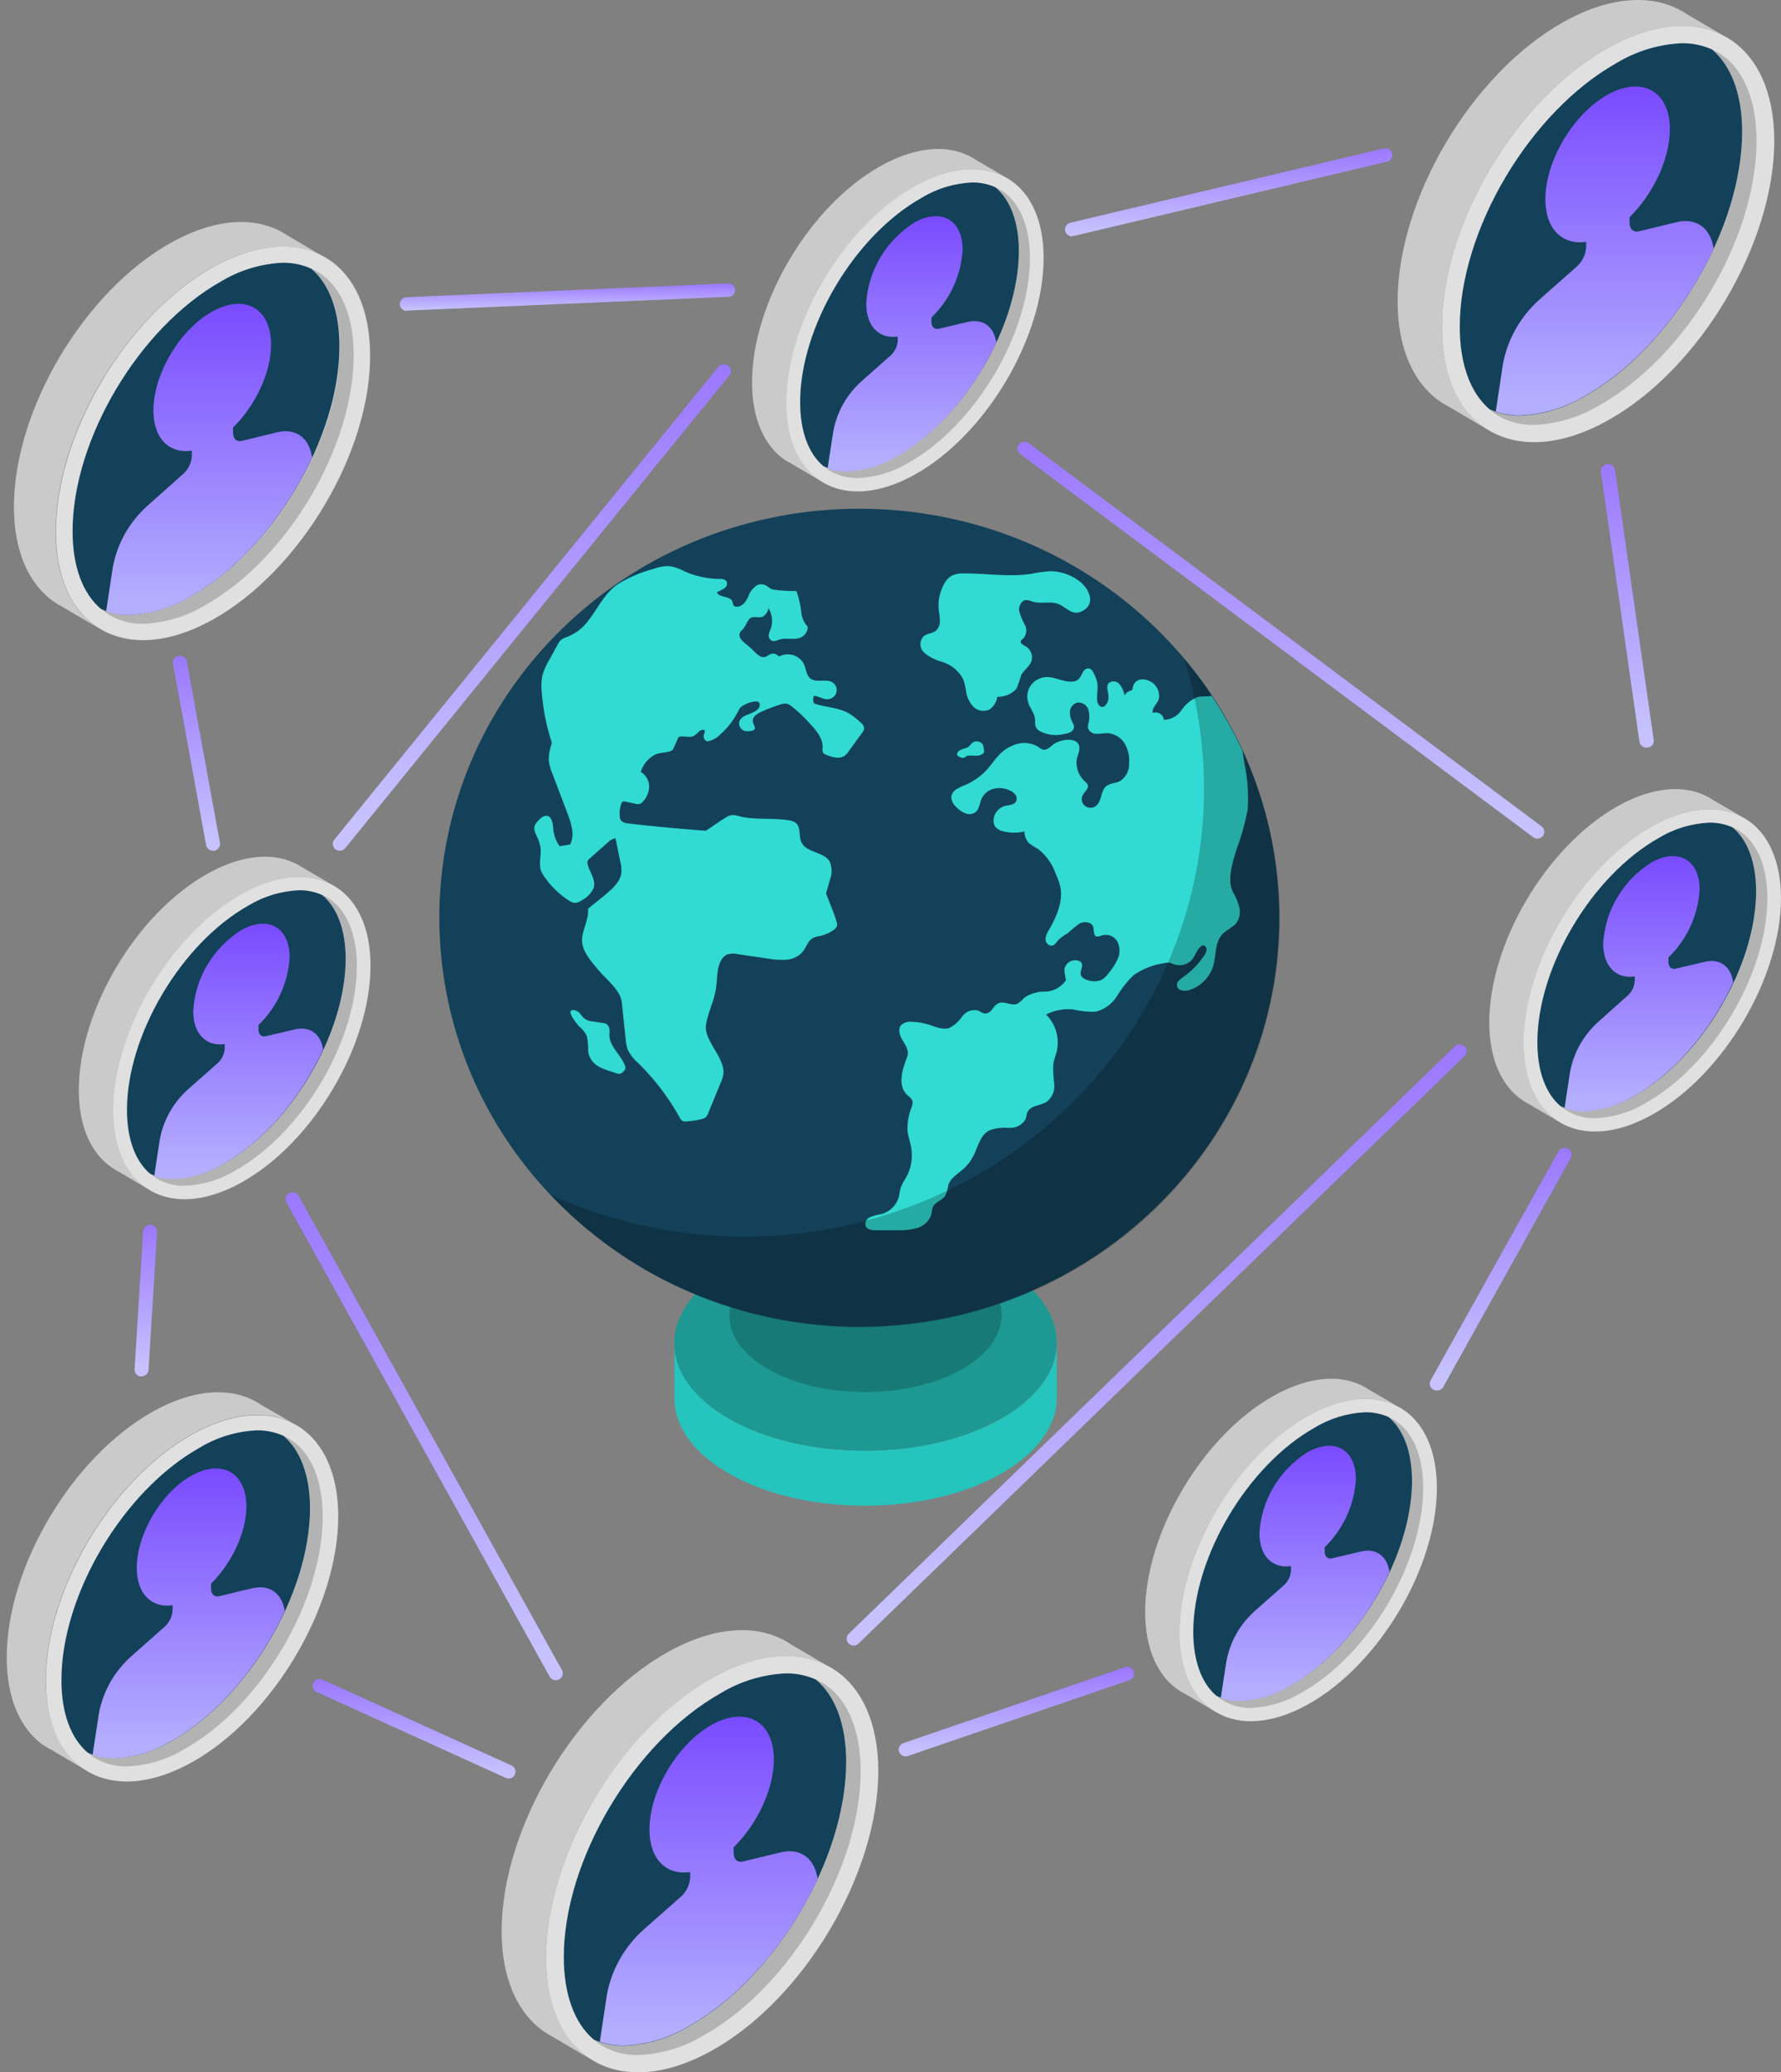 <svg width="227" height="264" viewBox="0 0 227 264" fill="none" xmlns="http://www.w3.org/2000/svg">
<rect x="0" y="0" width="227" height="264" fill="#808080" stroke="none"/>
<path d="M85.955 171.068C85.955 174.573 88.295 178.077 93.039 180.785C102.516 186.147 117.943 186.147 127.492 180.785C132.262 178.104 134.692 174.59 134.692 171.068V178.077C134.692 181.582 132.271 185.086 127.492 187.794C117.943 193.156 102.516 193.156 93.039 187.794C88.295 185.104 85.937 181.591 85.955 178.077V171.068Z" fill="#29D9D0"/>
<path d="M127.483 180.785C117.933 186.147 102.507 186.147 93.029 180.785C88.286 178.104 85.928 174.591 85.946 171.069C85.964 167.547 88.367 164.06 93.146 161.361C102.696 155.99 118.122 155.99 127.6 161.361C132.343 164.042 134.701 167.555 134.683 171.069C134.665 174.582 132.253 178.104 127.483 180.785Z" fill="#29D9D0"/>
<path opacity="0.1" d="M85.955 171.068C85.955 174.573 88.295 178.077 93.039 180.785C102.516 186.147 117.943 186.147 127.492 180.785C132.262 178.104 134.692 174.59 134.692 171.068V178.077C134.692 181.582 132.271 185.086 127.492 187.794C117.943 193.156 102.516 193.156 93.039 187.794C88.295 185.104 85.937 181.591 85.955 178.077V171.068Z" fill="black"/>
<path opacity="0.3" d="M127.483 180.785C117.933 186.147 102.507 186.147 93.029 180.785C88.286 178.104 85.928 174.591 85.946 171.069C85.964 167.547 88.367 164.06 93.146 161.361C102.696 155.99 118.122 155.99 127.6 161.361C132.343 164.042 134.701 167.555 134.683 171.069C134.665 174.582 132.253 178.104 127.483 180.785Z" fill="black"/>
<path opacity="0.2" d="M122.533 174.469C115.738 178.289 104.757 178.289 98.007 174.469C94.632 172.559 92.949 170.088 92.967 167.547C92.985 165.006 94.686 162.544 98.088 160.634C104.883 156.815 115.864 156.815 122.614 160.634C125.989 162.544 127.672 165.015 127.654 167.547C127.636 170.079 125.935 172.541 122.533 174.469Z" fill="black"/>
<path d="M71.673 153.754C50.77 133.406 50.77 100.416 71.673 80.068C92.576 59.721 126.466 59.721 147.369 80.068C168.272 100.416 168.272 133.406 147.369 153.754C126.466 174.102 92.576 174.102 71.673 153.754Z" fill="#134159"/>
<path d="M159.012 103.186C158.683 104.897 158.211 106.579 157.599 108.215C157.086 109.888 156.357 112.105 157.158 113.664C157.516 114.267 157.785 114.916 157.959 115.592C158.04 115.923 158.051 116.268 157.99 116.604C157.93 116.94 157.8 117.26 157.608 117.545C157.149 118.15 156.357 118.422 155.808 119C154.808 120.06 155.025 121.716 154.62 123.1C154.402 123.791 154.02 124.423 153.506 124.945C152.992 125.467 152.359 125.865 151.658 126.105C151.055 126.316 150.173 126.263 150.038 125.65C149.903 125.036 150.434 124.774 150.866 124.432C151.912 123.685 152.806 122.755 153.503 121.69C153.662 121.482 153.762 121.237 153.791 120.98C153.801 120.851 153.762 120.724 153.683 120.621C153.604 120.518 153.489 120.446 153.359 120.419C152.648 120.638 152.459 121.514 152.054 122.101C151.779 122.473 151.385 122.745 150.934 122.875C150.483 123.005 150 122.986 149.561 122.82C149.402 122.738 149.233 122.676 149.057 122.636C148.846 122.614 148.632 122.632 148.427 122.688C147.013 122.886 145.668 123.409 144.503 124.213C143.675 125.009 142.958 125.908 142.37 126.885C141.772 127.868 140.803 128.585 139.67 128.883C138.698 128.921 137.725 128.824 136.781 128.593C135.591 128.473 134.391 128.698 133.334 129.242C133.944 129.856 134.387 130.609 134.623 131.432C134.858 132.255 134.879 133.122 134.684 133.955C134.558 134.481 134.333 134.981 134.252 135.515C134.21 136.358 134.249 137.203 134.369 138.038C134.419 138.46 134.363 138.888 134.207 139.285C134.05 139.682 133.797 140.036 133.469 140.316C132.686 140.868 131.398 140.789 130.975 141.639C130.822 141.937 130.831 142.287 130.705 142.594C130.495 142.952 130.184 143.244 129.81 143.436C129.435 143.629 129.012 143.713 128.59 143.681C127.746 143.606 126.894 143.714 126.097 143.996C124.936 144.6 124.657 146.055 124.09 147.211C123.759 147.876 123.298 148.472 122.731 148.964C122.047 149.559 121.183 150.059 120.886 150.9C120.815 151.398 120.676 151.884 120.472 152.345C120.085 152.932 119.203 153.108 118.897 153.739C118.805 154.038 118.745 154.347 118.717 154.658C118.6 155.068 118.38 155.443 118.076 155.749C117.773 156.055 117.396 156.282 116.98 156.411C116.146 156.656 115.276 156.762 114.406 156.726H111.706C111.193 156.726 110.572 156.674 110.347 156.218C110.275 155.985 110.295 155.735 110.403 155.516C110.511 155.297 110.7 155.126 110.932 155.035C111.397 154.861 111.879 154.734 112.372 154.658C112.914 154.503 113.405 154.21 113.794 153.81C114.183 153.41 114.456 152.917 114.586 152.381C114.634 152.033 114.7 151.688 114.784 151.347C114.963 150.892 115.192 150.457 115.468 150.05C116.144 148.848 116.376 147.456 116.125 146.107C115.999 145.406 115.729 144.723 115.666 144.005C115.638 142.971 115.825 141.943 116.215 140.982C116.311 140.755 116.342 140.507 116.305 140.264C116.181 139.984 115.978 139.744 115.72 139.571C114.316 138.354 114.991 136.286 115.648 134.569C115.9 133.903 115.45 133.193 115.072 132.58C114.694 131.967 114.379 131.134 114.856 130.591C115.042 130.425 115.264 130.301 115.505 130.229C115.746 130.156 116.001 130.136 116.251 130.171C116.97 130.189 117.683 130.31 118.366 130.53C119.266 130.81 120.166 131.248 121.012 130.95C121.676 130.601 122.24 130.095 122.65 129.478C122.867 129.171 123.176 128.935 123.534 128.802C123.893 128.668 124.285 128.645 124.657 128.734C124.954 128.848 125.206 129.093 125.557 129.119C125.741 129.106 125.919 129.05 126.076 128.955C126.233 128.861 126.363 128.73 126.457 128.576C126.652 128.259 126.924 127.995 127.249 127.805C128.005 127.472 128.932 128.199 129.688 127.866C130.01 127.661 130.296 127.406 130.534 127.113C131.342 126.562 132.313 126.285 133.298 126.324C133.815 126.296 134.318 126.149 134.765 125.894C135.213 125.64 135.592 125.286 135.872 124.861C135.759 124.419 135.69 123.967 135.665 123.512C135.691 123.315 135.761 123.127 135.87 122.959C135.979 122.792 136.125 122.65 136.296 122.543C136.468 122.436 136.661 122.367 136.863 122.341C137.065 122.314 137.27 122.331 137.465 122.39C137.599 122.428 137.718 122.505 137.807 122.609C138.14 123.021 137.654 123.608 137.735 124.125C137.816 124.642 138.635 124.94 139.256 125.001C139.616 125.035 139.98 124.987 140.318 124.861C140.68 124.678 140.989 124.41 141.218 124.081C141.716 123.508 142.13 122.872 142.451 122.189C142.607 121.845 142.688 121.474 142.688 121.098C142.688 120.723 142.607 120.351 142.451 120.007C142.282 119.673 142.001 119.404 141.654 119.244C141.308 119.085 140.916 119.045 140.543 119.131C140.237 119.219 139.904 119.412 139.643 119.254C139.382 119.096 139.445 118.483 139.328 118.08C139.148 117.449 138.221 117.335 137.627 117.633C137.083 118.014 136.569 118.433 136.088 118.886C135.672 119.12 135.283 119.396 134.927 119.709C134.666 119.999 134.468 120.402 134.081 120.472C133.694 120.542 133.271 120.104 133.253 119.674C133.284 119.243 133.437 118.828 133.694 118.474C134.693 116.722 135.557 114.777 135.116 112.841C134.981 112.32 134.798 111.812 134.567 111.325C134.141 110.086 133.364 108.989 132.326 108.162C131.895 107.93 131.486 107.663 131.101 107.365C130.758 106.954 130.573 106.44 130.579 105.91C129.694 106.133 128.765 106.133 127.879 105.91C127.498 105.838 127.15 105.648 126.889 105.367C126.733 105.155 126.645 104.901 126.637 104.64C126.619 104.195 126.756 103.757 127.025 103.398C127.295 103.038 127.682 102.778 128.122 102.66C128.59 102.546 129.184 102.564 129.454 102.169C129.539 102.038 129.584 101.886 129.584 101.731C129.584 101.576 129.539 101.424 129.454 101.293C129.269 101.029 129.01 100.822 128.707 100.697C128.08 100.396 127.364 100.315 126.682 100.47C126.343 100.55 126.027 100.703 125.758 100.919C125.488 101.134 125.272 101.406 125.125 101.714C124.855 102.301 124.846 103.054 124.333 103.466C124.149 103.595 123.934 103.676 123.709 103.702C123.484 103.728 123.256 103.698 123.046 103.615C122.629 103.447 122.254 103.193 121.948 102.87C121.736 102.704 121.563 102.495 121.442 102.258C121.321 102.02 121.254 101.76 121.246 101.495C121.28 101.296 121.358 101.107 121.474 100.94C121.591 100.774 121.743 100.634 121.921 100.531C122.272 100.321 122.642 100.145 123.028 100.005C124.128 99.531 125.106 98.825 125.89 97.938C126.394 97.368 126.79 96.737 127.33 96.185C127.967 95.49 128.8 94.99 129.724 94.749C130.182 94.635 130.659 94.617 131.125 94.695C131.59 94.773 132.033 94.947 132.425 95.204C132.575 95.332 132.749 95.43 132.938 95.493C133.415 95.607 133.838 95.169 134.198 94.871C135.098 94.188 137.042 93.89 137.492 94.871C137.753 95.449 137.375 96.098 137.24 96.72C137.164 97.251 137.225 97.792 137.417 98.295C137.608 98.798 137.925 99.247 138.338 99.602C138.458 99.703 138.559 99.825 138.635 99.961C138.824 100.435 138.248 100.838 138.005 101.284C137.881 101.506 137.84 101.762 137.888 102.009C137.936 102.257 138.07 102.481 138.267 102.644C138.465 102.806 138.714 102.897 138.973 102.902C139.232 102.907 139.484 102.824 139.688 102.669C140.462 102.09 140.246 100.794 140.975 100.172C141.479 99.751 142.226 99.795 142.775 99.497C143.136 99.253 143.429 98.924 143.627 98.542C143.825 98.159 143.922 97.735 143.909 97.307C144 96.417 143.808 95.521 143.36 94.74C143.132 94.353 142.808 94.027 142.419 93.791C142.029 93.556 141.586 93.418 141.128 93.39C140.669 93.39 140.228 93.504 139.742 93.478C139.509 93.487 139.279 93.422 139.087 93.293C138.895 93.163 138.752 92.976 138.68 92.76C138.65 92.569 138.665 92.374 138.725 92.19C138.877 91.615 138.877 91.013 138.725 90.438C138.64 90.151 138.457 89.902 138.207 89.73C137.956 89.558 137.654 89.474 137.348 89.492C137.09 89.552 136.858 89.689 136.684 89.884C136.51 90.079 136.402 90.321 136.376 90.578C136.333 91.097 136.452 91.616 136.718 92.067C136.808 92.216 136.869 92.379 136.898 92.549C136.897 92.69 136.858 92.828 136.785 92.949C136.713 93.07 136.609 93.171 136.484 93.242C136.231 93.378 135.952 93.465 135.665 93.496C135.125 93.639 134.561 93.677 134.007 93.606C133.452 93.535 132.917 93.358 132.434 93.084C132.241 92.956 132.091 92.776 132.002 92.567C131.934 92.28 131.913 91.984 131.939 91.691C131.894 90.885 131.254 90.219 131.038 89.448C130.924 89.081 130.899 88.693 130.965 88.315C131.031 87.937 131.186 87.579 131.418 87.269C131.65 86.959 131.952 86.706 132.302 86.529C132.652 86.352 133.039 86.257 133.433 86.25C134.531 86.25 135.548 86.907 136.646 86.837C136.941 86.832 137.227 86.73 137.456 86.548C137.684 86.288 137.864 85.992 137.987 85.672C138.149 85.383 138.455 85.094 138.788 85.155C139.121 85.216 139.292 85.531 139.427 85.821C139.622 86.186 139.767 86.575 139.859 86.977C140.003 87.766 139.724 88.589 139.859 89.378C139.94 89.737 140.228 90.14 140.597 90.052C140.749 90.008 140.88 89.911 140.966 89.781C141.201 89.48 141.316 89.106 141.29 88.729C141.29 88.151 140.921 87.494 141.29 87.047C141.385 86.962 141.497 86.897 141.618 86.855C141.74 86.813 141.869 86.796 141.998 86.804C142.126 86.812 142.252 86.846 142.367 86.903C142.482 86.96 142.584 87.039 142.667 87.135C143.016 87.553 143.243 88.056 143.324 88.589C143.468 88.324 143.709 88.121 143.999 88.02C144.101 88.002 144.197 87.96 144.278 87.897C144.359 87.778 144.4 87.637 144.395 87.494C144.447 87.247 144.577 87.023 144.768 86.853C144.959 86.683 145.2 86.576 145.457 86.548C145.791 86.53 146.124 86.588 146.431 86.717C146.738 86.847 147.01 87.043 147.226 87.292C147.441 87.541 147.594 87.835 147.673 88.151C147.752 88.468 147.755 88.798 147.68 89.115C147.446 89.711 146.78 90.201 146.924 90.823C147.076 90.767 147.239 90.746 147.4 90.762C147.562 90.778 147.717 90.83 147.854 90.916C147.991 91.001 148.105 91.116 148.187 91.252C148.269 91.389 148.318 91.542 148.328 91.7C148.779 91.692 149.221 91.575 149.615 91.362C150.01 91.147 150.343 90.842 150.587 90.473C151.079 89.727 151.791 89.143 152.63 88.799C153.215 88.642 153.863 88.799 154.43 88.633C155.92 90.869 157.232 93.212 158.355 95.642C158.454 96.238 158.544 96.834 158.634 97.394C159.03 99.299 159.157 101.247 159.012 103.186Z" fill="#29D9D0"/>
<path d="M119.212 80.406C119.4 80.252 119.55 80.059 119.651 79.84C119.752 79.622 119.802 79.384 119.797 79.145C119.78 78.666 119.732 78.189 119.653 77.717C119.531 76.572 119.766 75.418 120.328 74.405C120.548 73.963 120.891 73.589 121.318 73.327C121.831 73.102 122.394 73.006 122.956 73.047C125.791 73.047 128.644 73.538 131.443 73.1C132.255 72.928 133.08 72.817 133.909 72.767C135.781 72.767 138.301 73.906 138.859 75.816C138.985 76.169 138.982 76.555 138.849 76.906C138.716 77.257 138.462 77.553 138.13 77.743C136.834 78.549 136.177 77.603 135.115 77.042C134.053 76.481 132.73 76.998 131.596 76.639C131.356 76.534 131.101 76.466 130.84 76.438C130.192 76.438 129.805 77.209 129.895 77.839C130.066 78.45 130.311 79.038 130.624 79.592C130.775 79.87 130.836 80.186 130.8 80.499C130.763 80.812 130.629 81.106 130.417 81.344C130.3 81.449 130.147 81.537 130.102 81.677C130.012 81.975 130.399 82.159 130.678 82.308C131.032 82.504 131.301 82.817 131.436 83.19C131.572 83.563 131.565 83.972 131.416 84.34C131.137 84.971 130.516 85.365 130.165 85.979C129.995 86.573 129.794 87.157 129.562 87.731C129.256 88.07 128.877 88.338 128.453 88.519C128.028 88.699 127.568 88.786 127.105 88.774C127.062 89.103 126.947 89.419 126.768 89.701C126.59 89.984 126.352 90.226 126.07 90.412C125.73 90.557 125.351 90.597 124.987 90.525C124.623 90.452 124.291 90.272 124.036 90.009C123.549 89.466 123.236 88.796 123.136 88.081C123.057 87.54 122.927 87.006 122.749 86.487C122.468 85.968 122.085 85.509 121.622 85.134C121.158 84.76 120.624 84.478 120.049 84.305C119.243 84.086 118.492 83.708 117.844 83.193C117.689 83.06 117.563 82.899 117.474 82.718C117.385 82.538 117.334 82.342 117.324 82.141C117.313 81.941 117.345 81.741 117.415 81.553C117.486 81.365 117.595 81.193 117.736 81.046C118.141 80.704 118.771 80.722 119.212 80.406Z" fill="#29D9D0"/>
<path d="M68.161 105.156C68.257 104.957 68.384 104.773 68.539 104.613C68.872 104.228 69.34 103.807 69.835 103.956C70.33 104.105 70.474 104.937 70.51 105.551C70.566 106.36 70.85 107.139 71.329 107.802L72.653 107.583C73.301 106.418 72.832 104.955 72.365 103.711L70.393 98.524C70.168 97.994 70.017 97.437 69.943 96.868C69.934 96.114 70.072 95.365 70.348 94.66C69.618 92.45 69.174 90.161 69.025 87.844C68.978 87.258 69.011 86.669 69.124 86.092C69.313 85.41 69.594 84.755 69.961 84.147L71.05 82.166C71.168 81.898 71.347 81.658 71.573 81.466C71.77 81.337 71.985 81.236 72.212 81.168C73.239 80.774 74.14 80.12 74.822 79.275C76.154 77.637 76.955 75.666 78.701 74.448C80.126 73.555 81.688 72.887 83.327 72.468C83.986 72.208 84.696 72.092 85.406 72.126C86.055 72.248 86.678 72.473 87.251 72.792C88.666 73.414 90.199 73.743 91.751 73.756C91.898 73.737 92.047 73.749 92.188 73.791C92.33 73.833 92.46 73.905 92.57 74.001C92.66 74.157 92.686 74.341 92.642 74.514C92.599 74.688 92.49 74.84 92.336 74.938C92.048 75.157 91.679 75.263 91.373 75.473C91.661 76.139 93.029 75.92 93.326 76.577C93.416 76.769 93.398 77.015 93.551 77.172C93.654 77.257 93.786 77.301 93.921 77.295C94.587 77.295 95.055 76.664 95.343 76.077C95.534 75.453 95.941 74.911 96.495 74.544C96.69 74.458 96.904 74.421 97.118 74.437C97.332 74.452 97.538 74.519 97.719 74.632C97.881 74.737 98.016 74.877 98.178 74.974C98.414 75.084 98.671 75.146 98.934 75.157C99.704 75.251 100.48 75.295 101.256 75.289C101.324 75.271 101.395 75.271 101.463 75.289C101.515 75.336 101.553 75.397 101.571 75.464C101.822 76.218 102.003 76.992 102.111 77.777C102.122 78.422 102.336 79.049 102.723 79.573C102.806 79.646 102.876 79.732 102.93 79.827C102.952 79.919 102.952 80.015 102.93 80.108C102.886 80.352 102.78 80.582 102.623 80.778C102.467 80.973 102.263 81.128 102.03 81.229C101.229 81.562 100.275 81.229 99.438 81.448C99.087 81.553 98.718 81.772 98.376 81.632C98.233 81.554 98.118 81.434 98.049 81.29C97.979 81.145 97.958 80.983 97.989 80.826C98.063 80.525 98.165 80.232 98.295 79.95C98.517 79.109 98.394 78.216 97.953 77.462C97.918 77.687 97.833 77.903 97.704 78.094C97.575 78.284 97.405 78.445 97.206 78.566C96.738 78.75 96.18 78.487 95.73 78.688C95.279 78.89 95.109 79.687 94.695 80.143C94.564 80.255 94.446 80.382 94.344 80.519C94.275 80.659 94.246 80.813 94.258 80.967C94.271 81.121 94.325 81.269 94.415 81.395C94.599 81.64 94.821 81.856 95.073 82.035C95.442 82.342 95.802 82.657 96.135 82.99C96.321 83.201 96.536 83.387 96.774 83.542C96.888 83.625 97.022 83.68 97.162 83.703C97.303 83.726 97.448 83.716 97.584 83.674C97.788 83.574 97.987 83.463 98.178 83.341C98.369 83.26 98.583 83.247 98.783 83.302C98.983 83.359 99.157 83.48 99.276 83.647C99.541 83.501 99.834 83.407 100.136 83.371C100.439 83.336 100.746 83.36 101.04 83.442C101.333 83.523 101.607 83.661 101.845 83.847C102.083 84.032 102.28 84.262 102.426 84.523C102.75 85.18 102.75 86.048 103.326 86.468C104.082 86.994 105.216 86.468 106.026 86.88C106.26 87.007 106.444 87.207 106.549 87.448C106.653 87.688 106.673 87.956 106.603 88.208C106.534 88.46 106.381 88.683 106.167 88.841C105.953 88.999 105.691 89.082 105.423 89.079C104.838 89.079 104.316 88.65 103.722 88.65C103.641 88.884 103.623 89.134 103.668 89.377C103.674 89.444 103.699 89.507 103.74 89.561C103.809 89.634 103.901 89.683 104.001 89.701C105.369 90.113 106.872 90.148 108.123 90.832C108.68 91.168 109.196 91.565 109.662 92.014C109.79 92.098 109.898 92.207 109.98 92.333C110.062 92.46 110.117 92.602 110.139 92.75C110.123 92.985 110.025 93.208 109.86 93.381L108.186 95.685C108.047 95.908 107.87 96.106 107.664 96.272C106.98 96.754 106.035 96.456 105.261 96.141C105.134 96.098 105.02 96.026 104.928 95.931C104.832 95.74 104.804 95.525 104.847 95.317C104.937 94.073 104.019 93.013 103.155 92.102C102.465 91.331 101.709 90.619 100.896 89.973C100.703 89.807 100.471 89.69 100.221 89.631C99.973 89.614 99.724 89.65 99.492 89.736C98.653 89.997 97.832 90.31 97.035 90.674C96.742 90.797 96.474 90.969 96.243 91.182C96.121 91.29 96.032 91.43 95.986 91.584C95.94 91.739 95.938 91.903 95.982 92.058C96.063 92.365 96.351 92.689 96.162 92.934C96.044 93.046 95.885 93.109 95.721 93.109C95.445 93.166 95.159 93.166 94.883 93.109C94.756 93.064 94.638 92.994 94.539 92.904C94.439 92.814 94.358 92.705 94.301 92.585C94.244 92.464 94.212 92.334 94.207 92.202C94.202 92.069 94.224 91.937 94.272 91.813C94.668 90.937 96.144 91.007 96.711 90.201C96.882 89.955 96.909 89.552 96.648 89.412C96.556 89.366 96.453 89.345 96.351 89.351C95.781 89.385 95.229 89.559 94.749 89.859C94.621 89.925 94.503 90.008 94.397 90.104C94.283 90.236 94.189 90.384 94.118 90.542C93.55 91.685 92.761 92.711 91.796 93.565C91.367 94.014 90.803 94.321 90.185 94.441C89.816 94.441 89.591 93.889 89.717 93.565C89.789 93.364 89.942 93.083 89.717 92.978C89.659 92.956 89.595 92.956 89.537 92.978C89.069 93.039 88.826 93.547 88.403 93.766C87.98 93.986 87.278 93.766 86.702 93.837C86.632 93.838 86.563 93.859 86.504 93.898C86.462 93.94 86.432 93.991 86.414 94.047L85.901 95.203C85.864 95.326 85.799 95.44 85.712 95.536C85.588 95.64 85.44 95.713 85.28 95.747C84.722 95.895 84.128 95.887 83.597 96.079C83.134 96.305 82.724 96.622 82.393 97.01C82.061 97.397 81.815 97.847 81.671 98.331C82.001 98.533 82.273 98.813 82.46 99.146C82.648 99.479 82.745 99.853 82.742 100.232C82.717 100.945 82.426 101.624 81.923 102.142C81.83 102.257 81.71 102.347 81.572 102.405C81.395 102.453 81.209 102.453 81.032 102.405L79.745 102.125C79.628 102.085 79.501 102.085 79.385 102.125C79.269 102.2 79.188 102.316 79.16 102.449C79.005 102.936 78.945 103.447 78.98 103.956C78.98 104.158 79.039 104.355 79.151 104.525C79.39 104.759 79.712 104.894 80.051 104.902C83.345 105.282 86.645 105.591 89.951 105.831C90.851 105.288 91.58 104.692 92.516 104.14C92.728 104.002 92.962 103.901 93.209 103.842C93.549 103.82 93.889 103.867 94.209 103.982C96.261 104.508 98.448 104.149 100.509 104.499C100.832 104.527 101.142 104.635 101.409 104.815C102.111 105.384 101.769 106.514 102.156 107.32C102.795 108.652 105.036 108.494 105.756 109.765C106.071 110.526 106.071 111.377 105.756 112.139C105.594 112.7 105.441 113.269 105.288 113.83C105.702 114.951 106.287 116.239 106.62 117.387C106.691 117.569 106.709 117.765 106.674 117.957C106.602 118.154 106.466 118.323 106.287 118.438C105.776 118.819 105.186 119.087 104.559 119.227C104.229 119.272 103.908 119.363 103.605 119.499C102.948 119.849 102.768 120.681 102.309 121.251C101.789 121.838 101.051 122.2 100.257 122.258C99.471 122.312 98.681 122.265 97.908 122.118L94.001 121.549C93.546 121.435 93.065 121.459 92.624 121.619C92.317 121.782 92.069 122.033 91.913 122.337C91.31 123.415 91.445 124.72 91.256 125.938C91.022 127.498 90.248 128.943 89.987 130.503C89.726 132.062 91.319 133.753 91.886 135.216C92.08 135.628 92.196 136.07 92.228 136.522C92.194 137.026 92.062 137.519 91.841 137.976C91.31 139.255 90.779 140.543 90.257 141.822C90.198 142.009 90.097 142.179 89.96 142.322C89.793 142.452 89.595 142.539 89.384 142.576C88.758 142.725 88.12 142.822 87.476 142.865C87.308 142.888 87.136 142.863 86.981 142.795C86.83 142.691 86.711 142.549 86.639 142.383C85.242 139.854 83.481 137.533 81.41 135.488C80.828 135.002 80.354 134.406 80.015 133.736C79.866 133.299 79.776 132.846 79.745 132.386C79.583 130.809 79.421 129.241 79.25 127.664C79.079 126.087 77.171 124.694 76.1 123.38C75.254 122.346 74.3 121.277 74.192 119.963C74.084 118.649 75.092 117.194 74.948 115.766L77.117 114.014C78.017 113.252 79.034 112.384 79.196 111.21C79.23 110.692 79.179 110.171 79.043 109.668L78.449 106.777C78.056 106.862 77.701 107.064 77.432 107.355L75.173 109.353C75.056 109.441 74.963 109.555 74.903 109.686C74.853 109.837 74.853 109.999 74.903 110.15C75.191 111.149 75.956 112.104 75.677 113.094C75.376 113.785 74.834 114.35 74.147 114.689C73.901 114.873 73.609 114.988 73.301 115.022C73.01 114.993 72.732 114.887 72.499 114.715C71.294 113.934 70.255 112.935 69.439 111.771C69.216 111.488 69.043 111.172 68.926 110.834C68.602 109.773 69.16 108.582 68.791 107.539C68.629 106.619 67.882 105.954 68.161 105.156Z" fill="#29D9D0"/>
<path d="M73.183 128.681C73.369 128.722 73.544 128.799 73.699 128.908C73.854 129.016 73.984 129.154 74.083 129.312C74.235 129.543 74.44 129.737 74.682 129.877C74.925 130.017 75.197 130.099 75.478 130.118L76.856 130.32C76.996 130.335 77.133 130.373 77.26 130.433C77.384 130.508 77.487 130.611 77.561 130.733C77.634 130.855 77.676 130.993 77.683 131.134C77.683 131.415 77.683 131.695 77.683 132.011C77.773 133.447 79.205 134.446 79.673 135.804C79.714 135.901 79.73 136.007 79.718 136.111C79.683 136.243 79.608 136.363 79.502 136.452C79.371 136.632 79.174 136.758 78.953 136.803C78.826 136.805 78.7 136.781 78.584 136.733L77.468 136.356C76.958 136.206 76.473 135.984 76.028 135.699C75.74 135.49 75.498 135.228 75.315 134.927C75.133 134.626 75.014 134.293 74.965 133.947C74.989 133.286 74.935 132.624 74.803 131.975C74.561 131.502 74.221 131.081 73.804 130.74C73.579 130.486 71.914 128.55 73.183 128.681Z" fill="#29D9D0"/>
<path d="M122.191 95.677C122.3 95.596 122.422 95.531 122.551 95.485C122.729 95.41 122.912 95.349 123.1 95.301C123.346 95.23 123.559 95.078 123.703 94.871C123.798 94.734 123.924 94.621 124.072 94.538C124.267 94.446 124.489 94.421 124.7 94.469C124.912 94.517 125.1 94.634 125.233 94.801C125.279 94.884 125.312 94.972 125.332 95.064C125.376 95.245 125.403 95.43 125.413 95.616C125.431 95.688 125.431 95.763 125.413 95.835C125.381 95.912 125.328 95.979 125.26 96.028C124.998 96.208 124.68 96.295 124.36 96.273C124.03 96.251 123.699 96.251 123.37 96.273C123.301 96.277 123.233 96.295 123.172 96.326C123.117 96.365 123.065 96.409 123.019 96.457C122.949 96.505 122.869 96.536 122.784 96.548C122.7 96.56 122.614 96.553 122.533 96.527C122.375 96.472 122.227 96.396 122.092 96.299C122.044 96.27 122.007 96.227 121.984 96.177C121.974 96.145 121.974 96.112 121.984 96.081C122.011 95.929 122.083 95.789 122.191 95.677Z" fill="#29D9D0"/>
<g opacity="0.2">
<path opacity="0.2" d="M159.012 103.186C158.683 104.897 158.211 106.579 157.599 108.215C157.086 109.888 156.357 112.105 157.158 113.664C157.516 114.267 157.785 114.916 157.959 115.592C158.04 115.923 158.051 116.268 157.99 116.604C157.93 116.94 157.8 117.26 157.608 117.545C157.149 118.15 156.357 118.422 155.808 119C154.808 120.06 155.025 121.716 154.62 123.1C154.402 123.791 154.02 124.423 153.506 124.945C152.992 125.467 152.359 125.865 151.658 126.105C151.055 126.316 150.173 126.263 150.038 125.65C149.903 125.036 150.434 124.774 150.866 124.432C151.912 123.685 152.806 122.755 153.503 121.69C153.662 121.482 153.762 121.237 153.791 120.98C153.801 120.851 153.762 120.724 153.683 120.621C153.604 120.518 153.489 120.446 153.359 120.419C152.648 120.638 152.459 121.514 152.054 122.101C151.779 122.473 151.385 122.745 150.934 122.875C150.483 123.005 150 122.986 149.561 122.82C149.402 122.738 149.233 122.676 149.057 122.636C148.846 122.614 148.632 122.632 148.427 122.688C147.013 122.886 145.668 123.409 144.503 124.213C143.675 125.009 142.958 125.908 142.37 126.885C141.772 127.868 140.803 128.585 139.67 128.883C138.698 128.921 137.725 128.824 136.781 128.593C135.591 128.473 134.391 128.698 133.334 129.242C133.944 129.856 134.387 130.609 134.623 131.432C134.858 132.255 134.879 133.122 134.684 133.955C134.558 134.481 134.333 134.981 134.252 135.515C134.21 136.358 134.249 137.203 134.369 138.038C134.419 138.46 134.363 138.888 134.207 139.285C134.05 139.682 133.797 140.036 133.469 140.316C132.686 140.868 131.398 140.789 130.975 141.639C130.822 141.937 130.831 142.287 130.705 142.594C130.495 142.952 130.184 143.244 129.81 143.436C129.435 143.629 129.012 143.713 128.59 143.681C127.746 143.606 126.894 143.714 126.097 143.996C124.936 144.6 124.657 146.055 124.09 147.211C123.759 147.876 123.298 148.472 122.731 148.964C122.047 149.559 121.183 150.059 120.886 150.9C120.815 151.398 120.676 151.884 120.472 152.345C120.085 152.932 119.203 153.108 118.897 153.739C118.805 154.038 118.745 154.347 118.717 154.658C118.6 155.068 118.38 155.443 118.076 155.749C117.773 156.055 117.396 156.282 116.98 156.411C116.146 156.656 115.276 156.762 114.406 156.726H111.706C111.193 156.726 110.572 156.674 110.347 156.218C110.275 155.985 110.295 155.735 110.403 155.516C110.511 155.297 110.7 155.126 110.932 155.035C111.397 154.861 111.879 154.734 112.372 154.658C112.914 154.503 113.405 154.21 113.794 153.81C114.183 153.41 114.456 152.917 114.586 152.381C114.634 152.033 114.7 151.688 114.784 151.347C114.963 150.892 115.192 150.457 115.468 150.05C116.144 148.848 116.376 147.456 116.125 146.107C115.999 145.406 115.729 144.723 115.666 144.005C115.638 142.971 115.825 141.943 116.215 140.982C116.311 140.755 116.342 140.507 116.305 140.264C116.181 139.984 115.978 139.744 115.72 139.571C114.316 138.354 114.991 136.286 115.648 134.569C115.9 133.903 115.45 133.193 115.072 132.58C114.694 131.967 114.379 131.134 114.856 130.591C115.042 130.425 115.264 130.301 115.505 130.229C115.746 130.156 116.001 130.136 116.251 130.171C116.97 130.189 117.683 130.31 118.366 130.53C119.266 130.81 120.166 131.248 121.012 130.95C121.676 130.601 122.24 130.095 122.65 129.478C122.867 129.171 123.176 128.935 123.534 128.802C123.893 128.668 124.285 128.645 124.657 128.734C124.954 128.848 125.206 129.093 125.557 129.119C125.741 129.106 125.919 129.05 126.076 128.955C126.233 128.861 126.363 128.73 126.457 128.576C126.652 128.259 126.924 127.995 127.249 127.805C128.005 127.472 128.932 128.199 129.688 127.866C130.01 127.661 130.296 127.406 130.534 127.113C131.342 126.562 132.313 126.285 133.298 126.324C133.815 126.296 134.318 126.149 134.765 125.894C135.213 125.64 135.592 125.286 135.872 124.861C135.759 124.419 135.69 123.967 135.665 123.512C135.691 123.315 135.761 123.127 135.87 122.959C135.979 122.792 136.125 122.65 136.296 122.543C136.468 122.436 136.661 122.367 136.863 122.341C137.065 122.314 137.27 122.331 137.465 122.39C137.599 122.428 137.718 122.505 137.807 122.609C138.14 123.021 137.654 123.608 137.735 124.125C137.816 124.642 138.635 124.94 139.256 125.001C139.616 125.035 139.98 124.987 140.318 124.861C140.68 124.678 140.989 124.41 141.218 124.081C141.716 123.508 142.13 122.872 142.451 122.189C142.607 121.845 142.688 121.474 142.688 121.098C142.688 120.723 142.607 120.351 142.451 120.007C142.282 119.673 142.001 119.404 141.654 119.244C141.308 119.085 140.916 119.045 140.543 119.131C140.237 119.219 139.904 119.412 139.643 119.254C139.382 119.096 139.445 118.483 139.328 118.08C139.148 117.449 138.221 117.335 137.627 117.633C137.083 118.014 136.569 118.433 136.088 118.886C135.672 119.12 135.283 119.396 134.927 119.709C134.666 119.999 134.468 120.402 134.081 120.472C133.694 120.542 133.271 120.104 133.253 119.674C133.284 119.243 133.437 118.828 133.694 118.474C134.693 116.722 135.557 114.777 135.116 112.841C134.981 112.32 134.798 111.812 134.567 111.325C134.141 110.086 133.364 108.989 132.326 108.162C131.895 107.93 131.486 107.663 131.101 107.365C130.758 106.954 130.573 106.44 130.579 105.91C129.694 106.133 128.765 106.133 127.879 105.91C127.498 105.838 127.15 105.648 126.889 105.367C126.733 105.155 126.645 104.901 126.637 104.64C126.619 104.195 126.756 103.757 127.025 103.398C127.295 103.038 127.682 102.778 128.122 102.66C128.59 102.546 129.184 102.564 129.454 102.169C129.539 102.038 129.584 101.886 129.584 101.731C129.584 101.576 129.539 101.424 129.454 101.293C129.269 101.029 129.01 100.822 128.707 100.697C128.08 100.396 127.364 100.315 126.682 100.47C126.343 100.55 126.027 100.703 125.758 100.919C125.488 101.134 125.272 101.406 125.125 101.714C124.855 102.301 124.846 103.054 124.333 103.466C124.149 103.595 123.934 103.676 123.709 103.702C123.484 103.728 123.256 103.698 123.046 103.615C122.629 103.447 122.254 103.193 121.948 102.87C121.736 102.704 121.563 102.495 121.442 102.258C121.321 102.02 121.254 101.76 121.246 101.495C121.28 101.296 121.358 101.107 121.474 100.94C121.591 100.774 121.743 100.634 121.921 100.531C122.272 100.321 122.642 100.145 123.028 100.005C124.128 99.531 125.106 98.825 125.89 97.938C126.394 97.368 126.79 96.737 127.33 96.185C127.967 95.49 128.8 94.99 129.724 94.749C130.182 94.635 130.659 94.617 131.125 94.695C131.59 94.773 132.033 94.947 132.425 95.204C132.575 95.332 132.749 95.43 132.938 95.493C133.415 95.607 133.838 95.169 134.198 94.871C135.098 94.188 137.042 93.89 137.492 94.871C137.753 95.449 137.375 96.098 137.24 96.72C137.164 97.251 137.225 97.792 137.417 98.295C137.608 98.798 137.925 99.247 138.338 99.602C138.458 99.703 138.559 99.825 138.635 99.961C138.824 100.435 138.248 100.838 138.005 101.284C137.881 101.506 137.84 101.762 137.888 102.009C137.936 102.257 138.07 102.481 138.267 102.644C138.465 102.806 138.714 102.897 138.973 102.902C139.232 102.907 139.484 102.824 139.688 102.669C140.462 102.09 140.246 100.794 140.975 100.172C141.479 99.751 142.226 99.795 142.775 99.497C143.136 99.253 143.429 98.924 143.627 98.542C143.825 98.159 143.922 97.735 143.909 97.307C144 96.417 143.808 95.521 143.36 94.74C143.132 94.353 142.808 94.027 142.419 93.791C142.029 93.556 141.586 93.418 141.128 93.39C140.669 93.39 140.228 93.504 139.742 93.478C139.509 93.487 139.279 93.422 139.087 93.293C138.895 93.163 138.752 92.976 138.68 92.76C138.65 92.569 138.665 92.374 138.725 92.19C138.877 91.615 138.877 91.013 138.725 90.438C138.64 90.151 138.457 89.902 138.207 89.73C137.956 89.558 137.654 89.474 137.348 89.492C137.09 89.552 136.858 89.689 136.684 89.884C136.51 90.079 136.402 90.321 136.376 90.578C136.333 91.097 136.452 91.616 136.718 92.067C136.808 92.216 136.869 92.379 136.898 92.549C136.897 92.69 136.858 92.828 136.785 92.949C136.713 93.07 136.609 93.171 136.484 93.242C136.231 93.378 135.952 93.465 135.665 93.496C135.125 93.639 134.561 93.677 134.007 93.606C133.452 93.535 132.917 93.358 132.434 93.084C132.241 92.956 132.091 92.776 132.002 92.567C131.934 92.28 131.913 91.984 131.939 91.691C131.894 90.885 131.254 90.219 131.038 89.448C130.924 89.081 130.899 88.693 130.965 88.315C131.031 87.937 131.186 87.579 131.418 87.269C131.65 86.959 131.952 86.706 132.302 86.529C132.652 86.352 133.039 86.257 133.433 86.25C134.531 86.25 135.548 86.907 136.646 86.837C136.941 86.832 137.227 86.73 137.456 86.548C137.684 86.288 137.864 85.992 137.987 85.672C138.149 85.383 138.455 85.094 138.788 85.155C139.121 85.216 139.292 85.531 139.427 85.821C139.622 86.186 139.767 86.575 139.859 86.977C140.003 87.766 139.724 88.589 139.859 89.378C139.94 89.737 140.228 90.14 140.597 90.052C140.749 90.008 140.88 89.911 140.966 89.781C141.201 89.48 141.316 89.106 141.29 88.729C141.29 88.151 140.921 87.494 141.29 87.047C141.385 86.962 141.497 86.897 141.618 86.855C141.74 86.813 141.869 86.796 141.998 86.804C142.126 86.812 142.252 86.846 142.367 86.903C142.482 86.96 142.584 87.039 142.667 87.135C143.016 87.553 143.243 88.056 143.324 88.589C143.468 88.324 143.709 88.121 143.999 88.02C144.101 88.002 144.197 87.96 144.278 87.897C144.359 87.778 144.4 87.637 144.395 87.494C144.447 87.247 144.577 87.023 144.768 86.853C144.959 86.683 145.2 86.576 145.457 86.548C145.791 86.53 146.124 86.588 146.431 86.717C146.738 86.847 147.01 87.043 147.226 87.292C147.441 87.541 147.594 87.835 147.673 88.151C147.752 88.468 147.755 88.798 147.68 89.115C147.446 89.711 146.78 90.201 146.924 90.823C147.076 90.767 147.239 90.746 147.4 90.762C147.562 90.778 147.717 90.83 147.854 90.916C147.991 91.001 148.105 91.116 148.187 91.252C148.269 91.389 148.318 91.542 148.328 91.7C148.779 91.692 149.221 91.575 149.615 91.362C150.01 91.147 150.343 90.842 150.587 90.473C151.079 89.727 151.791 89.143 152.63 88.799C153.215 88.642 153.863 88.799 154.43 88.633C155.92 90.869 157.232 93.212 158.355 95.642C158.454 96.238 158.544 96.834 158.634 97.394C159.03 99.299 159.157 101.247 159.012 103.186Z" fill="white"/>
<path opacity="0.2" d="M119.212 80.407C119.4 80.253 119.55 80.06 119.652 79.841C119.753 79.623 119.803 79.385 119.797 79.146C119.781 78.667 119.733 78.19 119.653 77.718C119.531 76.573 119.767 75.419 120.328 74.406C120.548 73.964 120.891 73.59 121.318 73.328C121.832 73.103 122.395 73.007 122.956 73.048C125.791 73.048 128.645 73.539 131.444 73.1C132.256 72.929 133.08 72.818 133.91 72.768C135.782 72.768 138.302 73.907 138.86 75.817C138.986 76.17 138.982 76.556 138.849 76.907C138.716 77.258 138.462 77.554 138.131 77.744C136.835 78.55 136.178 77.604 135.116 77.043C134.054 76.482 132.731 76.999 131.597 76.64C131.357 76.535 131.102 76.468 130.841 76.439C130.193 76.439 129.806 77.21 129.896 77.84C130.066 78.451 130.311 79.039 130.625 79.593C130.776 79.871 130.837 80.187 130.8 80.5C130.763 80.813 130.63 81.107 130.418 81.345C130.301 81.45 130.148 81.538 130.103 81.678C130.013 81.976 130.4 82.16 130.679 82.309C131.032 82.505 131.301 82.818 131.437 83.191C131.572 83.564 131.565 83.973 131.417 84.341C131.138 84.972 130.517 85.366 130.166 85.98C129.996 86.573 129.794 87.158 129.563 87.732C129.257 88.07 128.878 88.339 128.453 88.519C128.029 88.7 127.569 88.787 127.105 88.775C127.062 89.103 126.947 89.42 126.769 89.702C126.59 89.984 126.352 90.227 126.07 90.413C125.73 90.558 125.352 90.598 124.988 90.526C124.623 90.453 124.291 90.273 124.036 90.01C123.549 89.467 123.236 88.797 123.136 88.082C123.057 87.54 122.928 87.007 122.749 86.488C122.469 85.969 122.086 85.51 121.622 85.135C121.159 84.761 120.624 84.479 120.049 84.306C119.243 84.087 118.492 83.709 117.844 83.194C117.69 83.061 117.564 82.9 117.475 82.719C117.385 82.539 117.334 82.343 117.324 82.142C117.314 81.942 117.345 81.742 117.416 81.554C117.487 81.366 117.596 81.194 117.736 81.047C118.141 80.705 118.771 80.723 119.212 80.407Z" fill="white"/>
<path opacity="0.2" d="M68.161 105.157C68.257 104.958 68.384 104.774 68.539 104.614C68.872 104.229 69.34 103.808 69.835 103.957C70.33 104.106 70.474 104.938 70.51 105.551C70.566 106.361 70.85 107.14 71.329 107.803L72.653 107.584C73.301 106.419 72.832 104.956 72.365 103.712L70.393 98.525C70.168 97.995 70.017 97.438 69.943 96.869C69.934 96.115 70.072 95.366 70.348 94.661C69.618 92.451 69.174 90.162 69.025 87.845C68.978 87.259 69.011 86.67 69.124 86.093C69.313 85.411 69.594 84.757 69.961 84.148L71.05 82.168C71.168 81.899 71.347 81.659 71.573 81.467C71.77 81.338 71.985 81.237 72.212 81.169C73.239 80.775 74.14 80.121 74.822 79.276C76.154 77.638 76.955 75.667 78.701 74.449C80.126 73.556 81.688 72.888 83.327 72.469C83.986 72.209 84.696 72.093 85.406 72.127C86.055 72.249 86.678 72.474 87.251 72.793C88.666 73.415 90.199 73.744 91.751 73.757C91.898 73.738 92.047 73.75 92.188 73.792C92.33 73.834 92.46 73.906 92.57 74.002C92.66 74.158 92.686 74.341 92.642 74.515C92.599 74.689 92.49 74.841 92.336 74.939C92.048 75.158 91.679 75.264 91.373 75.474C91.661 76.14 93.029 75.921 93.326 76.578C93.416 76.77 93.398 77.016 93.551 77.174C93.654 77.258 93.786 77.302 93.921 77.296C94.587 77.296 95.055 76.665 95.343 76.078C95.534 75.454 95.941 74.912 96.495 74.545C96.69 74.459 96.904 74.422 97.118 74.438C97.332 74.453 97.538 74.52 97.719 74.633C97.881 74.738 98.016 74.878 98.178 74.974C98.414 75.085 98.671 75.147 98.934 75.158C99.704 75.252 100.48 75.296 101.256 75.29C101.324 75.272 101.395 75.272 101.463 75.29C101.515 75.337 101.553 75.398 101.571 75.465C101.822 76.219 102.003 76.993 102.111 77.778C102.122 78.423 102.336 79.05 102.723 79.574C102.806 79.647 102.876 79.733 102.93 79.828C102.952 79.92 102.952 80.016 102.93 80.109C102.886 80.353 102.78 80.583 102.623 80.778C102.467 80.974 102.263 81.129 102.03 81.23C101.229 81.563 100.275 81.23 99.438 81.449C99.087 81.554 98.718 81.773 98.376 81.633C98.233 81.555 98.118 81.435 98.049 81.291C97.979 81.146 97.958 80.984 97.989 80.827C98.063 80.526 98.165 80.233 98.295 79.951C98.517 79.11 98.394 78.217 97.953 77.463C97.918 77.688 97.833 77.904 97.704 78.094C97.575 78.285 97.405 78.446 97.206 78.567C96.738 78.751 96.18 78.488 95.73 78.689C95.279 78.891 95.109 79.688 94.695 80.144C94.564 80.256 94.446 80.383 94.344 80.52C94.275 80.66 94.246 80.814 94.258 80.968C94.271 81.122 94.325 81.27 94.415 81.397C94.599 81.641 94.821 81.857 95.073 82.036C95.442 82.343 95.802 82.658 96.135 82.991C96.321 83.202 96.536 83.388 96.774 83.543C96.888 83.626 97.022 83.681 97.162 83.704C97.303 83.727 97.448 83.717 97.584 83.674C97.788 83.575 97.987 83.464 98.178 83.341C98.369 83.261 98.583 83.248 98.783 83.303C98.983 83.359 99.157 83.481 99.276 83.648C99.541 83.501 99.834 83.408 100.136 83.373C100.439 83.337 100.746 83.361 101.04 83.443C101.333 83.524 101.607 83.662 101.845 83.848C102.083 84.033 102.28 84.263 102.426 84.524C102.75 85.181 102.75 86.049 103.326 86.469C104.082 86.995 105.216 86.469 106.026 86.881C106.26 87.008 106.444 87.208 106.549 87.449C106.653 87.689 106.673 87.957 106.603 88.209C106.534 88.461 106.381 88.684 106.167 88.842C105.953 89 105.691 89.084 105.423 89.08C104.838 89.08 104.316 88.651 103.722 88.651C103.641 88.885 103.623 89.135 103.668 89.378C103.674 89.445 103.699 89.508 103.74 89.562C103.809 89.635 103.901 89.684 104.001 89.702C105.369 90.114 106.872 90.149 108.123 90.832C108.68 91.169 109.196 91.566 109.662 92.015C109.79 92.099 109.898 92.207 109.98 92.334C110.062 92.461 110.117 92.603 110.139 92.751C110.123 92.986 110.025 93.209 109.86 93.382L108.186 95.686C108.047 95.909 107.87 96.107 107.664 96.273C106.98 96.755 106.035 96.457 105.261 96.142C105.134 96.099 105.02 96.027 104.928 95.931C104.832 95.741 104.804 95.526 104.847 95.318C104.937 94.074 104.019 93.014 103.155 92.103C102.465 91.332 101.709 90.62 100.896 89.974C100.703 89.808 100.471 89.691 100.221 89.632C99.973 89.615 99.724 89.65 99.492 89.737C98.653 89.998 97.832 90.311 97.035 90.675C96.742 90.798 96.474 90.97 96.243 91.183C96.121 91.291 96.032 91.431 95.986 91.585C95.94 91.74 95.938 91.904 95.982 92.059C96.063 92.366 96.351 92.69 96.162 92.935C96.044 93.047 95.885 93.11 95.721 93.11C95.445 93.167 95.159 93.167 94.883 93.11C94.756 93.064 94.638 92.995 94.539 92.905C94.439 92.814 94.358 92.706 94.301 92.586C94.244 92.465 94.212 92.335 94.207 92.203C94.202 92.07 94.224 91.938 94.272 91.814C94.668 90.938 96.144 91.008 96.711 90.202C96.882 89.956 96.909 89.553 96.648 89.413C96.556 89.367 96.453 89.346 96.351 89.352C95.781 89.385 95.229 89.56 94.749 89.86C94.621 89.926 94.503 90.009 94.397 90.105C94.283 90.237 94.189 90.385 94.118 90.543C93.55 91.686 92.761 92.712 91.796 93.566C91.367 94.015 90.803 94.322 90.185 94.442C89.816 94.442 89.591 93.89 89.717 93.566C89.789 93.365 89.942 93.084 89.717 92.979C89.659 92.957 89.595 92.957 89.537 92.979C89.069 93.04 88.826 93.549 88.403 93.767C87.98 93.987 87.278 93.767 86.702 93.838C86.632 93.839 86.563 93.86 86.504 93.899C86.462 93.941 86.432 93.992 86.414 94.048L85.901 95.204C85.864 95.328 85.799 95.441 85.712 95.537C85.588 95.641 85.44 95.714 85.28 95.748C84.722 95.897 84.128 95.888 83.597 96.081C83.134 96.306 82.724 96.623 82.393 97.011C82.061 97.398 81.815 97.848 81.671 98.332C82.001 98.534 82.273 98.814 82.46 99.147C82.648 99.48 82.745 99.854 82.742 100.233C82.717 100.946 82.426 101.625 81.923 102.143C81.83 102.258 81.71 102.348 81.572 102.406C81.395 102.454 81.209 102.454 81.032 102.406L79.745 102.126C79.628 102.086 79.501 102.086 79.385 102.126C79.269 102.201 79.188 102.317 79.16 102.45C79.005 102.937 78.945 103.448 78.98 103.957C78.98 104.159 79.039 104.356 79.151 104.526C79.39 104.76 79.712 104.895 80.051 104.903C83.345 105.283 86.645 105.592 89.951 105.832C90.851 105.289 91.58 104.693 92.516 104.141C92.728 104.003 92.962 103.902 93.209 103.843C93.549 103.821 93.889 103.868 94.209 103.983C96.261 104.509 98.448 104.15 100.509 104.5C100.832 104.528 101.142 104.636 101.409 104.816C102.111 105.385 101.769 106.515 102.156 107.321C102.795 108.653 105.036 108.495 105.756 109.766C106.071 110.527 106.071 111.378 105.756 112.14C105.594 112.701 105.441 113.27 105.288 113.831C105.702 114.952 106.287 116.24 106.62 117.388C106.691 117.57 106.709 117.766 106.674 117.958C106.602 118.155 106.466 118.324 106.287 118.439C105.776 118.82 105.186 119.088 104.559 119.228C104.229 119.273 103.908 119.364 103.605 119.5C102.948 119.85 102.768 120.682 102.309 121.252C101.789 121.839 101.051 122.201 100.257 122.259C99.471 122.313 98.681 122.266 97.908 122.119L94.001 121.55C93.546 121.436 93.065 121.46 92.624 121.62C92.317 121.783 92.069 122.034 91.913 122.338C91.31 123.416 91.445 124.721 91.256 125.939C91.022 127.499 90.248 128.944 89.987 130.504C89.726 132.063 91.319 133.754 91.886 135.217C92.08 135.629 92.196 136.071 92.228 136.523C92.194 137.027 92.062 137.52 91.841 137.977C91.31 139.256 90.779 140.544 90.257 141.823C90.198 142.01 90.097 142.18 89.96 142.323C89.793 142.453 89.595 142.54 89.384 142.577C88.758 142.726 88.12 142.823 87.476 142.866C87.308 142.889 87.136 142.864 86.981 142.796C86.83 142.692 86.711 142.55 86.639 142.384C85.242 139.855 83.481 137.534 81.41 135.489C80.828 135.003 80.354 134.407 80.015 133.737C79.866 133.3 79.776 132.847 79.745 132.387C79.583 130.81 79.421 129.242 79.25 127.665C79.079 126.088 77.171 124.695 76.1 123.381C75.254 122.347 74.3 121.278 74.192 119.964C74.084 118.65 75.092 117.195 74.948 115.767L77.117 114.015C78.017 113.253 79.034 112.385 79.196 111.211C79.23 110.693 79.179 110.172 79.043 109.669L78.449 106.778C78.056 106.863 77.701 107.065 77.432 107.356L75.173 109.354C75.056 109.442 74.963 109.556 74.903 109.687C74.853 109.838 74.853 110 74.903 110.151C75.191 111.15 75.956 112.105 75.677 113.095C75.376 113.786 74.834 114.351 74.147 114.69C73.901 114.874 73.609 114.989 73.301 115.023C73.01 114.994 72.732 114.888 72.499 114.716C71.294 113.935 70.255 112.936 69.439 111.772C69.216 111.489 69.043 111.173 68.926 110.835C68.602 109.774 69.16 108.583 68.791 107.54C68.629 106.62 67.882 105.955 68.161 105.157Z" fill="white"/>
<path opacity="0.2" d="M73.184 128.682C73.37 128.723 73.545 128.8 73.7 128.909C73.854 129.017 73.985 129.155 74.084 129.313C74.235 129.544 74.441 129.738 74.683 129.878C74.925 130.018 75.198 130.1 75.479 130.119L76.856 130.321C76.997 130.336 77.134 130.374 77.261 130.434C77.384 130.509 77.487 130.612 77.561 130.734C77.635 130.856 77.677 130.994 77.684 131.135C77.684 131.416 77.684 131.696 77.684 132.011C77.774 133.448 79.205 134.447 79.673 135.805C79.715 135.902 79.73 136.008 79.718 136.112C79.683 136.244 79.608 136.364 79.502 136.453C79.371 136.633 79.175 136.759 78.953 136.804C78.826 136.806 78.701 136.782 78.584 136.734L77.468 136.357C76.958 136.207 76.473 135.985 76.028 135.7C75.74 135.491 75.498 135.229 75.316 134.928C75.133 134.627 75.014 134.294 74.966 133.948C74.99 133.287 74.936 132.625 74.804 131.976C74.561 131.502 74.221 131.082 73.805 130.741C73.58 130.487 71.915 128.551 73.184 128.682Z" fill="white"/>
<path opacity="0.2" d="M122.191 95.677C122.3 95.596 122.422 95.531 122.551 95.485C122.729 95.41 122.912 95.349 123.1 95.301C123.346 95.23 123.559 95.078 123.703 94.871C123.798 94.734 123.924 94.621 124.072 94.538C124.267 94.446 124.489 94.421 124.7 94.469C124.912 94.517 125.1 94.634 125.233 94.801C125.279 94.884 125.312 94.972 125.332 95.064C125.376 95.245 125.403 95.43 125.413 95.616C125.431 95.688 125.431 95.763 125.413 95.835C125.381 95.912 125.328 95.979 125.26 96.028C124.998 96.208 124.68 96.295 124.36 96.273C124.03 96.251 123.699 96.251 123.37 96.273C123.301 96.277 123.233 96.295 123.172 96.326C123.117 96.365 123.065 96.409 123.019 96.457C122.949 96.505 122.868 96.536 122.784 96.548C122.7 96.56 122.614 96.553 122.533 96.527C122.375 96.472 122.227 96.396 122.092 96.299C122.044 96.27 122.006 96.227 121.984 96.177C121.974 96.145 121.974 96.112 121.984 96.081C122.011 95.929 122.083 95.789 122.191 95.677Z" fill="white"/>
</g>
<path opacity="0.22" d="M153.458 100.513C153.462 94.872 152.604 89.261 150.911 83.866C159.777 94.345 164.091 107.779 162.934 121.308C161.777 134.837 155.24 147.391 144.716 156.299C134.192 165.206 120.512 169.763 106.588 168.998C92.664 168.233 79.597 162.208 70.168 152.205C79.094 156.251 88.923 158.041 98.748 157.41C108.572 156.779 118.075 153.747 126.377 148.595C134.679 143.442 141.513 136.336 146.246 127.931C150.98 119.527 153.46 110.097 153.458 100.513Z" fill="black"/>
<path d="M178.137 38.413C178.137 25.333 187.542 9.396 199.243 2.825C205.489 -0.68 211.105 -0.811 215.003 1.809L219.611 4.507C215.795 2.545 210.61 2.921 204.904 6.128C193.204 12.708 183.753 28.636 183.798 41.717C183.798 48.191 186.147 52.747 189.918 54.911L184.698 51.827C184.314 51.636 183.944 51.42 183.591 51.179C180.198 48.848 178.155 44.468 178.137 38.413Z" fill="#E0E0E0"/>
<path opacity="0.1" d="M178.137 38.413C178.137 25.333 187.542 9.396 199.243 2.825C205.489 -0.68 211.105 -0.811 215.003 1.809L219.611 4.507C215.795 2.545 210.61 2.921 204.904 6.128C193.204 12.708 183.753 28.636 183.798 41.717C183.798 48.191 186.147 52.747 189.918 54.911L184.698 51.827C184.314 51.636 183.944 51.42 183.591 51.179C180.198 48.848 178.155 44.468 178.137 38.413Z" fill="black"/>
<path d="M183.798 41.717C183.753 28.636 193.203 12.708 204.904 6.128C210.61 2.922 215.794 2.545 219.61 4.507C219.968 4.687 220.314 4.889 220.645 5.112C224.047 7.407 226.127 11.806 226.145 17.904C226.145 30.984 216.73 46.93 205.03 53.501C199.116 56.83 193.77 57.119 189.909 54.903C186.048 52.686 183.816 48.191 183.798 41.717Z" fill="#E0E0E0"/>
<path d="M202.06 50.435C213.112 44.223 222.077 29.11 222.041 16.747C222.041 12.042 220.664 8.389 218.197 6.304C218.314 6.356 218.432 6.391 218.549 6.453C218.816 6.589 219.074 6.741 219.323 6.908L219.44 6.978C222.293 8.958 223.868 12.84 223.886 17.921C223.886 30.284 214.957 45.388 203.896 51.609C201.377 53.134 198.498 54.003 195.535 54.132C193.959 54.162 192.404 53.778 191.034 53.019C190.603 52.763 190.197 52.47 189.819 52.143C191.023 52.696 192.34 52.977 193.671 52.967C196.645 52.843 199.536 51.971 202.06 50.435Z" fill="#E0E0E0"/>
<path opacity="0.2" d="M202.06 50.435C213.112 44.223 222.077 29.11 222.041 16.747C222.041 12.042 220.664 8.389 218.197 6.304C218.314 6.356 218.432 6.391 218.549 6.453C218.816 6.589 219.074 6.741 219.323 6.908L219.44 6.978C222.293 8.958 223.868 12.84 223.886 17.921C223.886 30.284 214.957 45.388 203.896 51.609C201.377 53.134 198.498 54.003 195.535 54.132C193.959 54.162 192.404 53.778 191.034 53.019C190.603 52.763 190.197 52.47 189.819 52.143C191.023 52.696 192.34 52.977 193.671 52.967C196.645 52.843 199.536 51.971 202.06 50.435Z" fill="black"/>
<path d="M206.029 8.038C208.549 6.507 211.432 5.635 214.399 5.506C215.713 5.496 217.013 5.768 218.207 6.303C220.673 8.389 222.041 12.042 222.05 16.747C222.05 29.109 213.121 44.222 202.069 50.434C199.553 51.966 196.672 52.838 193.708 52.966C192.376 52.977 191.06 52.696 189.855 52.143C187.416 50.057 186.075 46.422 186.057 41.717C186.021 29.355 194.986 14.25 206.029 8.038Z" fill="#134159"/>
<path d="M196.183 38.186L200.971 33.954C201.678 33.327 202.104 32.456 202.159 31.527V30.809C199.144 31.238 196.984 29.214 196.966 25.412C196.966 20.514 200.494 14.539 204.877 12.077C209.26 9.615 212.824 11.595 212.833 16.457C212.833 20.26 210.709 24.702 207.703 27.663V28.373C207.703 29.188 208.198 29.643 208.9 29.468L213.697 28.303C216.082 27.733 217.892 28.925 218.36 31.387L218.414 31.676C214.813 39.465 208.828 46.57 202.069 50.399C199.553 51.931 196.672 52.803 193.708 52.931C192.665 52.933 191.63 52.761 190.647 52.423L191.547 46.456C192.121 43.28 193.749 40.374 196.183 38.186Z" fill="url(#paint0_linear_1_2052)"/>
<path d="M63.94 246.083C63.904 232.994 73.354 217.074 85.054 210.494C91.301 206.99 96.926 206.858 100.814 209.487L105.422 212.185C101.606 210.223 96.422 210.6 90.716 213.806C79.015 220.386 69.574 236.314 69.61 249.395C69.61 255.869 71.968 260.425 75.739 262.589L70.519 259.514C70.138 259.315 69.768 259.096 69.412 258.857C66.01 256.518 63.958 252.137 63.94 246.083Z" fill="#E0E0E0"/>
<path opacity="0.1" d="M63.94 246.083C63.904 232.994 73.354 217.074 85.054 210.494C91.301 206.99 96.926 206.858 100.814 209.487L105.422 212.185C101.606 210.223 96.422 210.6 90.716 213.806C79.015 220.386 69.574 236.314 69.61 249.395C69.61 255.869 71.968 260.425 75.739 262.589L70.519 259.514C70.138 259.315 69.768 259.096 69.412 258.857C66.01 256.518 63.958 252.137 63.94 246.083Z" fill="black"/>
<path d="M69.6 249.387C69.6 236.306 79.006 220.378 90.706 213.798C96.413 210.592 101.597 210.215 105.413 212.177C105.774 212.357 106.123 212.559 106.457 212.782C109.85 215.077 111.929 219.476 111.947 225.573C111.947 238.654 102.533 254.6 90.832 261.171C84.919 264.5 79.573 264.789 75.721 262.573C71.868 260.356 69.618 255.861 69.6 249.387Z" fill="#E0E0E0"/>
<path d="M87.872 258.104C98.924 251.892 107.889 236.778 107.853 224.416C107.853 219.711 106.476 216.058 104.01 213.973L104.361 214.122C104.63 214.26 104.891 214.412 105.144 214.577L105.252 214.647C108.105 216.627 109.68 220.509 109.698 225.59C109.698 237.952 100.769 253.066 89.717 259.278C87.197 260.801 84.319 261.669 81.356 261.801C79.78 261.831 78.225 261.446 76.855 260.688C76.424 260.433 76.017 260.139 75.64 259.812C76.844 260.365 78.161 260.646 79.493 260.636C82.463 260.51 85.35 259.638 87.872 258.104Z" fill="#E0E0E0"/>
<path opacity="0.2" d="M87.872 258.104C98.924 251.892 107.889 236.778 107.853 224.416C107.853 219.711 106.476 216.058 104.01 213.973L104.361 214.122C104.63 214.26 104.891 214.412 105.144 214.577L105.252 214.647C108.105 216.627 109.68 220.509 109.698 225.59C109.698 237.952 100.769 253.066 89.717 259.278C87.197 260.801 84.319 261.669 81.356 261.801C79.78 261.831 78.225 261.446 76.855 260.688C76.424 260.433 76.017 260.139 75.64 259.812C76.844 260.365 78.161 260.646 79.493 260.636C82.463 260.51 85.35 259.638 87.872 258.104Z" fill="black"/>
<path d="M91.841 215.708C94.357 214.176 97.237 213.304 100.202 213.176C101.516 213.165 102.816 213.438 104.009 213.973C106.475 216.059 107.844 219.712 107.853 224.417C107.853 236.779 98.924 251.892 87.872 258.104C85.356 259.636 82.475 260.508 79.51 260.636C78.179 260.647 76.862 260.366 75.658 259.813C73.219 257.727 71.878 254.092 71.86 249.387C71.824 237.024 80.788 221.92 91.841 215.708Z" fill="#134159"/>
<path d="M81.986 245.857L86.783 241.625C87.484 240.995 87.907 240.125 87.962 239.198V238.488C84.947 238.909 82.787 236.885 82.778 233.082C82.778 228.185 86.306 222.21 90.68 219.748C95.054 217.286 98.627 219.266 98.636 224.128C98.636 227.931 96.513 232.373 93.506 235.334V236.044C93.506 236.859 94.001 237.314 94.703 237.139L99.51 235.974C101.886 235.404 103.695 236.596 104.163 239.066L104.217 239.347C100.617 247.136 94.64 254.241 87.872 258.07C85.356 259.602 82.475 260.474 79.511 260.602C78.468 260.604 77.433 260.432 76.451 260.094L77.351 254.127C77.928 250.952 79.556 248.048 81.986 245.857Z" fill="url(#paint1_linear_1_2052)"/>
<path d="M0.856 211.178C0.856 199.665 9.137 185.638 19.433 179.856C24.933 176.763 29.883 176.649 33.303 178.98L37.353 181.302C33.996 179.549 29.433 179.909 24.41 182.73C14.114 188.512 5.798 202.539 5.825 214.051C5.825 219.746 7.904 223.759 11.225 225.669L6.635 222.962C6.298 222.794 5.973 222.604 5.663 222.392H5.618C2.675 220.36 0.874 216.505 0.856 211.178Z" fill="#E0E0E0"/>
<path opacity="0.1" d="M0.856 211.178C0.856 199.665 9.137 185.638 19.433 179.856C24.933 176.763 29.883 176.649 33.303 178.98L37.353 181.302C33.996 179.549 29.433 179.909 24.41 182.73C14.114 188.512 5.798 202.539 5.825 214.051C5.825 219.746 7.904 223.759 11.225 225.669L6.635 222.962C6.298 222.794 5.973 222.604 5.663 222.392H5.618C2.675 220.36 0.874 216.505 0.856 211.178Z" fill="black"/>
<path d="M5.852 214.087C5.852 202.575 14.141 188.548 24.438 182.766C29.46 179.945 34.023 179.603 37.38 181.338C37.69 181.496 37.99 181.672 38.28 181.863C41.268 183.887 43.095 187.76 43.113 193.122C43.113 204.643 34.824 218.678 24.527 224.461C19.325 227.387 14.627 227.641 11.225 225.696C7.823 223.751 5.852 219.782 5.852 214.087Z" fill="#E0E0E0"/>
<path d="M21.926 221.762C31.655 216.295 39.54 202.995 39.513 192.113C39.513 187.969 38.298 184.754 36.129 182.914C36.228 182.958 36.336 182.993 36.435 183.045C36.671 183.166 36.899 183.301 37.119 183.449L37.218 183.51C39.729 185.262 41.115 188.67 41.133 193.147C41.133 204.029 33.276 217.329 23.537 222.804C21.324 224.151 18.791 224.917 16.184 225.03C14.802 225.055 13.439 224.712 12.242 224.04C11.86 223.82 11.502 223.564 11.171 223.278C12.232 223.76 13.392 224.006 14.564 223.996C17.174 223.88 19.71 223.111 21.926 221.762Z" fill="#E0E0E0"/>
<path opacity="0.2" d="M21.926 221.762C31.655 216.295 39.54 202.995 39.513 192.113C39.513 187.969 38.298 184.754 36.129 182.914C36.228 182.958 36.336 182.993 36.435 183.045C36.671 183.166 36.899 183.301 37.119 183.449L37.218 183.51C39.729 185.262 41.115 188.67 41.133 193.147C41.133 204.029 33.276 217.329 23.537 222.804C21.324 224.151 18.791 224.917 16.184 225.03C14.802 225.055 13.439 224.712 12.242 224.04C11.86 223.82 11.502 223.564 11.171 223.278C12.232 223.76 13.392 224.006 14.564 223.996C17.174 223.88 19.71 223.111 21.926 221.762Z" fill="black"/>
<path d="M25.41 184.447C27.624 183.096 30.161 182.326 32.772 182.213C33.93 182.204 35.077 182.443 36.129 182.914C38.298 184.754 39.504 187.969 39.513 192.113C39.513 202.995 31.656 216.295 21.926 221.762C19.71 223.107 17.174 223.874 14.564 223.987C13.392 223.997 12.233 223.752 11.171 223.269C9.02 221.429 7.841 218.231 7.832 214.087C7.796 203.205 15.689 189.914 25.41 184.447Z" fill="#134159"/>
<path d="M16.742 210.986L20.963 207.253C21.585 206.702 21.957 205.933 21.998 205.116V204.494C19.343 204.87 17.444 203.083 17.435 199.736C17.435 195.426 20.54 190.16 24.392 187.996C28.244 185.832 31.386 187.575 31.404 191.886C31.404 195.233 29.531 199.14 26.903 201.742V202.373C26.903 203.092 27.335 203.486 27.956 203.337L32.16 202.33C34.257 201.83 35.85 202.873 36.264 205.046V205.291C33.087 212.151 27.83 218.433 21.863 221.78C19.646 223.125 17.11 223.892 14.501 224.005C13.581 224.009 12.667 223.858 11.801 223.558L12.602 218.301C13.118 215.486 14.573 212.915 16.742 210.986Z" fill="url(#paint2_linear_1_2052)"/>
<path d="M95.855 48.733C95.855 38.597 103.145 26.261 112.2 21.17C117.042 18.454 121.389 18.349 124.404 20.382L128.004 22.467C125.043 20.951 121.029 21.249 116.61 23.729C107.555 28.819 100.238 41.155 100.265 51.292C100.265 56.303 102.065 59.834 105.008 61.508L100.967 59.124C100.67 58.967 100.382 58.8 100.067 58.616C97.439 56.811 95.855 53.386 95.855 48.733Z" fill="#E0E0E0"/>
<path opacity="0.1" d="M95.855 48.733C95.855 38.597 103.145 26.261 112.2 21.17C117.042 18.454 121.389 18.349 124.404 20.382L128.004 22.467C125.043 20.951 121.029 21.249 116.61 23.729C107.555 28.819 100.238 41.155 100.265 51.292C100.265 56.303 102.065 59.834 105.008 61.508L100.967 59.124C100.67 58.967 100.382 58.8 100.067 58.616C97.439 56.811 95.855 53.386 95.855 48.733Z" fill="black"/>
<path d="M100.221 51.293C100.221 41.156 107.511 28.82 116.565 23.729C120.985 21.25 124.999 20.952 127.96 22.468C128.236 22.61 128.504 22.768 128.761 22.941C131.398 24.693 133.009 28.119 133.018 32.841C133.018 42.978 125.728 55.323 116.664 60.422C112.083 62.989 107.943 63.217 104.964 61.499C101.985 59.782 100.239 56.304 100.221 51.293Z" fill="#E0E0E0"/>
<path d="M114.369 58.038C122.938 53.228 129.877 41.523 129.85 31.956C129.85 28.311 128.779 25.472 126.871 23.86C126.961 23.86 127.051 23.93 127.141 23.983C127.348 24.087 127.549 24.201 127.744 24.325L127.834 24.386C130.039 25.919 131.263 28.924 131.272 32.858C131.272 42.434 124.36 54.139 115.8 58.95C113.849 60.132 111.617 60.805 109.32 60.903C108.105 60.919 106.908 60.617 105.855 60.027C105.533 59.831 105.232 59.605 104.955 59.352C105.886 59.779 106.905 59.995 107.934 59.983C110.215 59.885 112.432 59.215 114.369 58.038Z" fill="#E0E0E0"/>
<path opacity="0.2" d="M114.369 58.038C122.938 53.228 129.877 41.523 129.85 31.956C129.85 28.311 128.779 25.472 126.871 23.86C126.961 23.86 127.051 23.93 127.141 23.983C127.348 24.087 127.549 24.201 127.744 24.325L127.834 24.386C130.039 25.919 131.263 28.924 131.272 32.858C131.272 42.434 124.36 54.139 115.8 58.95C113.849 60.132 111.617 60.805 109.32 60.903C108.105 60.919 106.908 60.617 105.855 60.027C105.533 59.831 105.232 59.605 104.955 59.352C105.886 59.779 106.905 59.995 107.934 59.983C110.215 59.885 112.432 59.215 114.369 58.038Z" fill="black"/>
<path d="M117.456 25.21C119.402 24.021 121.632 23.345 123.928 23.247C124.946 23.237 125.954 23.446 126.88 23.861C128.788 25.473 129.85 28.311 129.859 31.956C129.859 41.524 122.947 53.229 114.378 58.039C112.432 59.227 110.202 59.904 107.907 60.001C106.878 60.012 105.859 59.797 104.928 59.37C103.029 57.75 101.994 54.937 101.985 51.284C101.949 41.716 108.888 30.02 117.456 25.21Z" fill="#134159"/>
<path d="M109.815 48.559L113.523 45.282C114.061 44.791 114.384 44.116 114.423 43.398V42.873C112.092 43.206 110.418 41.629 110.409 38.685C110.522 36.617 111.135 34.604 112.198 32.81C113.262 31.017 114.746 29.493 116.529 28.364C119.922 26.454 122.686 27.987 122.695 31.781C122.516 35.051 121.099 38.142 118.716 40.455V41.015C118.716 41.637 119.103 41.988 119.616 41.891L123.343 41.015C125.188 40.577 126.583 41.497 126.943 43.407L126.988 43.626C124.189 49.663 119.562 55.182 114.324 58.126C112.378 59.315 110.148 59.991 107.853 60.089C107.043 60.092 106.24 59.959 105.477 59.694L106.188 55.077C106.616 52.571 107.893 50.277 109.815 48.559Z" fill="url(#paint3_linear_1_2052)"/>
<path d="M10.045 138.898C10.045 128.761 17.335 116.425 26.398 111.334C31.232 108.61 35.588 108.513 38.603 110.546L42.203 112.631C39.251 111.115 35.237 111.404 30.818 113.893C21.754 118.983 14.437 131.319 14.464 141.456C14.464 146.467 16.264 149.998 19.216 151.672L15.175 149.289C14.879 149.141 14.593 148.974 14.32 148.789C11.647 146.976 10.063 143.629 10.045 138.898Z" fill="#E0E0E0"/>
<path opacity="0.1" d="M10.045 138.898C10.045 128.761 17.335 116.425 26.398 111.334C31.232 108.61 35.588 108.513 38.603 110.546L42.203 112.631C39.251 111.115 35.237 111.404 30.818 113.893C21.754 118.983 14.437 131.319 14.464 141.456C14.464 146.467 16.264 149.998 19.216 151.672L15.175 149.289C14.879 149.141 14.593 148.974 14.32 148.789C11.647 146.976 10.063 143.629 10.045 138.898Z" fill="black"/>
<path d="M14.429 141.455C14.429 131.318 21.72 118.982 30.783 113.892C35.202 111.404 39.216 111.115 42.168 112.63C42.448 112.771 42.719 112.929 42.978 113.104C45.606 114.856 47.218 118.29 47.227 123.013C47.227 133.15 39.936 145.494 30.873 150.585C26.301 153.16 22.151 153.388 19.172 151.671C16.193 149.954 14.447 146.467 14.429 141.455Z" fill="#E0E0E0"/>
<path d="M28.587 148.201C37.146 143.391 44.085 131.686 44.058 122.11C44.058 118.465 42.987 115.636 41.079 114.023L41.358 114.137C41.566 114.242 41.767 114.359 41.961 114.488L42.042 114.549C44.256 116.082 45.471 119.087 45.489 123.021C45.489 132.597 38.568 144.294 30.009 149.113C28.06 150.295 25.831 150.968 23.537 151.066C22.319 151.086 21.118 150.783 20.063 150.19C19.743 149.992 19.442 149.766 19.163 149.516C20.094 149.944 21.113 150.162 22.142 150.155C24.427 150.05 26.645 149.378 28.587 148.201Z" fill="#E0E0E0"/>
<path opacity="0.2" d="M28.587 148.201C37.146 143.391 44.085 131.686 44.058 122.11C44.058 118.465 42.987 115.636 41.079 114.023L41.358 114.137C41.566 114.242 41.767 114.359 41.961 114.488L42.042 114.549C44.256 116.082 45.471 119.087 45.489 123.021C45.489 132.597 38.568 144.294 30.009 149.113C28.06 150.295 25.831 150.968 23.537 151.066C22.319 151.086 21.118 150.783 20.063 150.19C19.743 149.992 19.442 149.766 19.163 149.516C20.094 149.944 21.113 150.162 22.142 150.155C24.427 150.05 26.645 149.378 28.587 148.201Z" fill="black"/>
<path d="M31.656 115.364C33.607 114.181 35.839 113.508 38.136 113.411C39.152 113.4 40.157 113.61 41.08 114.024C42.987 115.636 44.05 118.466 44.059 122.111C44.059 131.687 37.146 143.392 28.587 148.202C26.636 149.387 24.404 150.063 22.107 150.164C21.077 150.172 20.059 149.953 19.128 149.525C17.237 147.913 16.193 145.092 16.184 141.447C16.157 131.879 23.097 120.174 31.656 115.364Z" fill="#134159"/>
<path d="M24.023 138.722L27.74 135.436C28.279 134.949 28.602 134.277 28.64 133.561V133.009C26.309 133.334 24.635 131.765 24.626 128.822C24.737 126.752 25.35 124.737 26.413 122.942C27.477 121.147 28.962 119.622 30.746 118.492C34.148 116.582 36.903 118.124 36.911 121.918C36.737 125.187 35.322 128.278 32.942 130.591V131.143C32.942 131.774 33.32 132.125 33.842 132.019L37.56 131.143C39.405 130.696 40.8 131.625 41.16 133.535V133.754C38.361 139.791 33.743 145.31 28.505 148.254C26.554 149.439 24.322 150.115 22.025 150.217C21.218 150.22 20.417 150.087 19.658 149.822L20.36 145.205C20.806 142.707 22.095 140.426 24.023 138.722Z" fill="url(#paint4_linear_1_2052)"/>
<path d="M145.96 205.395C145.96 195.267 153.251 182.922 162.305 177.832C167.138 175.116 171.495 175.011 174.51 177.052L178.11 179.137C175.149 177.613 171.135 177.911 166.715 180.39C157.652 185.489 150.335 197.825 150.371 207.953C150.371 212.965 152.171 216.496 155.114 218.178L151.073 215.795C150.76 215.647 150.46 215.477 150.173 215.287C147.563 213.473 145.969 210.082 145.96 205.395Z" fill="#E0E0E0"/>
<path opacity="0.1" d="M145.96 205.395C145.96 195.267 153.251 182.922 162.305 177.832C167.138 175.116 171.495 175.011 174.51 177.052L178.11 179.137C175.149 177.613 171.135 177.911 166.715 180.39C157.652 185.489 150.335 197.825 150.371 207.953C150.371 212.965 152.171 216.496 155.114 218.178L151.073 215.795C150.76 215.647 150.46 215.477 150.173 215.287C147.563 213.473 145.969 210.082 145.96 205.395Z" fill="black"/>
<path d="M150.344 207.954C150.344 197.826 157.625 185.49 166.688 180.391C171.108 177.911 175.122 177.613 178.083 179.138C178.361 179.274 178.629 179.429 178.884 179.602C181.512 181.354 183.123 184.789 183.141 189.511C183.141 199.639 175.842 211.993 166.787 217.083C162.206 219.659 158.066 219.878 155.087 218.169C152.108 216.461 150.353 212.965 150.344 207.954Z" fill="#E0E0E0"/>
<path d="M164.492 214.71C173.06 209.9 179.999 198.195 179.972 188.619C179.972 184.974 178.901 182.144 176.993 180.523L177.263 180.646C177.472 180.749 177.674 180.866 177.866 180.997L177.956 181.058C180.161 182.582 181.386 185.588 181.395 189.521C181.395 199.097 174.482 210.803 165.923 215.613C163.973 216.8 161.741 217.477 159.443 217.575C158.227 217.595 157.029 217.292 155.977 216.699C155.642 216.503 155.325 216.277 155.032 216.024C155.967 216.45 156.989 216.665 158.021 216.655C160.314 216.56 162.543 215.89 164.492 214.71Z" fill="#E0E0E0"/>
<path opacity="0.2" d="M164.492 214.71C173.06 209.9 179.999 198.195 179.972 188.619C179.972 184.974 178.901 182.144 176.993 180.523L177.263 180.646C177.472 180.749 177.674 180.866 177.866 180.997L177.956 181.058C180.161 182.582 181.386 185.588 181.395 189.521C181.395 199.097 174.482 210.803 165.923 215.613C163.973 216.8 161.741 217.477 159.443 217.575C158.227 217.595 157.029 217.292 155.977 216.699C155.642 216.503 155.325 216.277 155.032 216.024C155.967 216.45 156.989 216.665 158.021 216.655C160.314 216.56 162.543 215.89 164.492 214.71Z" fill="black"/>
<path d="M167.562 181.872C169.513 180.688 171.745 180.012 174.042 179.909C175.06 179.903 176.067 180.112 176.994 180.523C178.902 182.143 179.964 184.973 179.973 188.618C179.973 198.194 173.061 209.899 164.492 214.709C162.544 215.892 160.315 216.565 158.021 216.663C156.989 216.673 155.968 216.458 155.033 216.032C153.143 214.411 152.108 211.599 152.09 207.954C152.063 198.378 159.002 186.682 167.562 181.872Z" fill="#134159"/>
<path d="M159.938 205.221L163.646 201.944C164.186 201.454 164.509 200.778 164.547 200.06V199.508C162.206 199.841 160.532 198.273 160.523 195.32C160.637 193.252 161.251 191.238 162.317 189.445C163.382 187.651 164.868 186.128 166.653 185C170.046 183.09 172.809 184.623 172.818 188.416C172.638 191.689 171.221 194.782 168.84 197.099V197.651C168.84 198.282 169.218 198.632 169.74 198.527L173.457 197.651C175.257 197.204 176.706 198.124 177.057 200.034L177.102 200.253C174.303 206.29 169.677 211.818 164.439 214.762C162.49 215.944 160.261 216.617 157.967 216.716C157.158 216.722 156.354 216.591 155.591 216.33L156.302 211.704C156.741 209.21 158.02 206.929 159.938 205.221Z" fill="url(#paint5_linear_1_2052)"/>
<path d="M189.819 130.276C189.819 120.148 197.101 107.812 206.164 102.713C210.997 99.997 215.353 99.901 218.369 101.933L221.969 104.019C219.008 102.494 214.993 102.792 210.574 105.28C201.511 110.371 194.194 122.707 194.221 132.843C194.221 137.855 196.021 141.386 198.973 143.059L194.923 140.676C194.628 140.526 194.342 140.36 194.068 140.177C191.412 138.372 189.828 134.972 189.819 130.276Z" fill="#E0E0E0"/>
<path opacity="0.1" d="M189.819 130.276C189.819 120.148 197.101 107.812 206.164 102.713C210.997 99.997 215.353 99.901 218.369 101.933L221.969 104.019C219.008 102.494 214.993 102.792 210.574 105.28C201.511 110.371 194.194 122.707 194.221 132.843C194.221 137.855 196.021 141.386 198.973 143.059L194.923 140.676C194.628 140.526 194.342 140.36 194.068 140.177C191.412 138.372 189.828 134.972 189.819 130.276Z" fill="black"/>
<path d="M194.194 132.844C194.194 122.707 201.484 110.371 210.547 105.281C214.966 102.792 218.981 102.495 221.942 104.019C222.212 104.159 222.482 104.317 222.743 104.483C225.371 106.236 226.982 109.67 227 114.392C227 124.529 219.701 136.874 210.646 141.964C206.065 144.54 201.916 144.759 198.946 143.051C195.976 141.342 194.212 137.855 194.194 132.844Z" fill="#E0E0E0"/>
<path d="M208.36 139.589C216.92 134.779 223.868 123.074 223.841 113.498C223.841 109.853 222.77 107.023 220.853 105.411L221.132 105.525C221.34 105.63 221.541 105.747 221.735 105.875L221.816 105.937C224.03 107.47 225.254 110.466 225.263 114.409C225.263 123.976 218.351 135.682 209.782 140.5C207.834 141.683 205.605 142.356 203.311 142.454C202.096 142.474 200.898 142.171 199.846 141.578C199.509 141.384 199.192 141.158 198.901 140.903C199.835 141.331 200.857 141.55 201.889 141.543C204.183 141.443 206.412 140.771 208.36 139.589Z" fill="#E0E0E0"/>
<path opacity="0.2" d="M208.36 139.589C216.92 134.779 223.868 123.074 223.841 113.498C223.841 109.853 222.77 107.023 220.853 105.411L221.132 105.525C221.34 105.63 221.541 105.747 221.735 105.875L221.816 105.937C224.03 107.47 225.254 110.466 225.263 114.409C225.263 123.976 218.351 135.682 209.782 140.5C207.834 141.683 205.605 142.356 203.311 142.454C202.096 142.474 200.898 142.171 199.846 141.578C199.509 141.384 199.192 141.158 198.901 140.903C199.835 141.331 200.857 141.55 201.889 141.543C204.183 141.443 206.412 140.771 208.36 139.589Z" fill="black"/>
<path d="M211.42 106.752C213.372 105.57 215.604 104.897 217.901 104.798C218.916 104.787 219.922 104.996 220.844 105.412C222.761 107.024 223.814 109.854 223.832 113.498C223.832 123.074 216.911 134.78 208.351 139.59C206.403 140.774 204.175 141.45 201.88 141.552C200.847 141.559 199.826 141.341 198.892 140.913C197.002 139.292 195.958 136.479 195.949 132.835C195.922 123.267 202.861 111.562 211.42 106.752Z" fill="#134159"/>
<path d="M203.788 130.101L207.46 126.824C208 126.337 208.323 125.665 208.36 124.949V124.397C206.02 124.722 204.346 123.153 204.337 120.209C204.45 118.139 205.063 116.124 206.129 114.329C207.194 112.533 208.68 111.009 210.467 109.88C213.86 107.97 216.614 109.512 216.632 113.297C216.449 116.569 215.033 119.661 212.654 121.979V122.531C212.654 123.162 213.032 123.512 213.554 123.407L217.271 122.531C219.116 122.084 220.511 123.013 220.871 124.923L220.916 125.142C218.108 131.179 213.491 136.698 208.252 139.642C206.304 140.827 204.076 141.503 201.781 141.605C200.972 141.608 200.168 141.474 199.405 141.21L200.107 136.584C200.562 134.086 201.857 131.805 203.788 130.101Z" fill="url(#paint6_linear_1_2052)"/>
<path d="M1.774 64.602C1.774 52.231 10.676 37.17 21.737 30.958C27.641 27.638 32.952 27.515 36.633 29.994L40.953 32.544C37.353 30.687 32.439 31.046 27.038 34.077C15.977 40.298 7.049 55.359 7.085 67.73C7.085 73.862 9.308 78.156 12.881 80.206L7.949 77.297C7.587 77.115 7.239 76.91 6.905 76.684C3.727 74.467 1.792 70.332 1.774 64.602Z" fill="#E0E0E0"/>
<path opacity="0.1" d="M1.774 64.602C1.774 52.231 10.676 37.17 21.737 30.958C27.641 27.638 32.952 27.515 36.633 29.994L40.953 32.544C37.353 30.687 32.439 31.046 27.038 34.077C15.977 40.298 7.049 55.359 7.085 67.73C7.085 73.862 9.308 78.156 12.881 80.206L7.949 77.297C7.587 77.115 7.239 76.91 6.905 76.684C3.727 74.467 1.792 70.332 1.774 64.602Z" fill="black"/>
<path d="M7.129 67.728C7.129 55.358 16.021 40.297 27.083 34.076C32.483 31.045 37.379 30.686 40.998 32.543C41.335 32.716 41.662 32.906 41.979 33.112C45.192 35.285 47.154 39.447 47.172 45.212C47.253 57.592 38.252 72.661 27.218 78.882C21.629 82.018 16.57 82.299 12.925 80.205C9.28 78.111 7.147 73.844 7.129 67.728Z" fill="#E0E0E0"/>
<path d="M24.41 75.973C34.86 70.095 43.311 55.822 43.311 44.117C43.311 39.666 42.006 36.232 39.711 34.243L40.044 34.383C40.296 34.515 40.539 34.655 40.782 34.813L40.881 34.883C43.581 36.749 45.075 40.42 45.084 45.221C45.084 56.917 36.642 71.198 26.183 77.077C23.804 78.522 21.082 79.345 18.281 79.469C16.796 79.495 15.331 79.128 14.042 78.409C13.636 78.168 13.254 77.893 12.899 77.585C14.023 78.106 15.254 78.373 16.499 78.365C19.303 78.242 22.027 77.418 24.41 75.973Z" fill="#E0E0E0"/>
<path opacity="0.2" d="M24.41 75.973C34.86 70.095 43.311 55.822 43.311 44.117C43.311 39.666 42.006 36.232 39.711 34.243L40.044 34.383C40.296 34.515 40.539 34.655 40.782 34.813L40.881 34.883C43.581 36.749 45.075 40.42 45.084 45.221C45.084 56.917 36.642 71.198 26.183 77.077C23.804 78.522 21.082 79.345 18.281 79.469C16.796 79.495 15.331 79.128 14.042 78.409C13.636 78.168 13.254 77.893 12.899 77.585C14.023 78.106 15.254 78.373 16.499 78.365C19.303 78.242 22.027 77.418 24.41 75.973Z" fill="black"/>
<path d="M28.154 35.864C30.537 34.419 33.261 33.596 36.065 33.472C37.308 33.461 38.537 33.718 39.666 34.225C41.997 36.197 43.266 39.649 43.266 44.099C43.266 55.787 34.823 70.077 24.365 75.956C21.982 77.4 19.258 78.224 16.453 78.348C15.208 78.355 13.978 78.088 12.853 77.568C10.54 75.597 9.253 72.162 9.253 67.703C9.235 56.015 17.704 41.752 28.154 35.864Z" fill="#134159"/>
<path d="M18.839 64.391L23.339 60.387C24.004 59.792 24.404 58.969 24.455 58.091V57.417C21.602 57.82 19.559 55.901 19.55 52.309C19.55 47.674 22.889 42.023 27.029 39.701C31.169 37.38 34.535 39.246 34.553 43.872C34.553 47.473 32.546 51.669 29.702 54.473V55.139C29.702 55.91 30.161 56.33 30.827 56.164L35.328 55.069C37.578 54.526 39.288 55.656 39.729 57.986L39.783 58.258C36.363 65.626 30.719 72.364 24.329 75.965C21.946 77.409 19.222 78.233 16.418 78.356C15.433 78.358 14.456 78.195 13.529 77.874L14.384 72.232C14.947 69.214 16.512 66.46 18.839 64.391Z" fill="url(#paint7_linear_1_2052)"/>
<path d="M70.843 214.044C70.991 214.043 71.136 214.007 71.266 213.938C71.47 213.827 71.621 213.644 71.688 213.427C71.755 213.209 71.733 212.975 71.626 212.773L38.145 152.495C38.103 152.374 38.035 152.262 37.944 152.169C37.854 152.076 37.744 152.004 37.621 151.957C37.499 151.91 37.367 151.889 37.236 151.897C37.105 151.905 36.977 151.941 36.861 152.002C36.745 152.063 36.645 152.148 36.567 152.251C36.489 152.354 36.435 152.473 36.408 152.598C36.383 152.724 36.385 152.853 36.416 152.978C36.447 153.102 36.505 153.219 36.588 153.319L70.06 213.588C70.137 213.725 70.25 213.839 70.388 213.919C70.526 214 70.683 214.042 70.843 214.044Z" fill="url(#paint8_linear_1_2052)"/>
<path d="M64.849 226.572C65.045 226.562 65.233 226.489 65.383 226.366C65.533 226.242 65.637 226.074 65.68 225.888C65.723 225.701 65.702 225.506 65.62 225.332C65.538 225.158 65.4 225.015 65.227 224.924L41.259 214.043C41.151 213.971 41.028 213.923 40.899 213.902C40.77 213.882 40.638 213.888 40.512 213.922C40.386 213.956 40.27 214.016 40.17 214.098C40.07 214.18 39.99 214.283 39.935 214.398C39.88 214.514 39.852 214.639 39.852 214.766C39.852 214.894 39.88 215.019 39.935 215.135C39.99 215.25 40.07 215.353 40.169 215.435C40.269 215.517 40.386 215.577 40.512 215.611L64.48 226.493C64.596 226.544 64.721 226.571 64.849 226.572Z" fill="url(#paint9_linear_1_2052)"/>
<path d="M18.029 175.327C18.257 175.327 18.477 175.244 18.644 175.092C18.811 174.941 18.913 174.734 18.929 174.512L20.018 156.911C20.019 156.69 19.934 156.477 19.78 156.315C19.627 156.152 19.416 156.052 19.19 156.034C18.956 156.022 18.726 156.1 18.549 156.25C18.373 156.401 18.264 156.613 18.245 156.84L17.156 174.442C17.143 174.67 17.223 174.894 17.378 175.066C17.532 175.238 17.75 175.344 17.984 175.362L18.029 175.327Z" fill="url(#paint10_linear_1_2052)"/>
<path d="M27.155 108.373H27.308C27.54 108.33 27.745 108.201 27.879 108.012C28.014 107.824 28.067 107.591 28.028 107.365L23.78 84.121C23.707 83.927 23.567 83.764 23.383 83.661C23.198 83.558 22.983 83.521 22.774 83.558C22.565 83.595 22.376 83.702 22.24 83.861C22.105 84.02 22.032 84.221 22.034 84.428L26.282 107.707C26.33 107.897 26.442 108.065 26.601 108.186C26.759 108.307 26.954 108.372 27.155 108.373Z" fill="url(#paint11_linear_1_2052)"/>
<path d="M51.879 39.561H51.924L92.858 37.809C93.087 37.796 93.303 37.697 93.46 37.535C93.617 37.372 93.704 37.157 93.704 36.933C93.69 36.71 93.59 36.5 93.422 36.347C93.255 36.194 93.034 36.109 92.804 36.109L51.87 37.862C51.632 37.862 51.403 37.954 51.234 38.118C51.065 38.283 50.97 38.505 50.97 38.738C50.97 38.97 51.065 39.193 51.234 39.357C51.403 39.522 51.632 39.614 51.87 39.614L51.879 39.561Z" fill="url(#paint12_linear_1_2052)"/>
<path d="M136.753 30.029C136.825 30.037 136.897 30.037 136.969 30.029L176.913 20.566C177.111 20.486 177.274 20.34 177.371 20.153C177.468 19.966 177.493 19.752 177.442 19.549C177.391 19.345 177.267 19.167 177.092 19.045C176.918 18.923 176.704 18.866 176.49 18.884L136.546 28.346C136.307 28.373 136.089 28.491 135.94 28.674C135.79 28.858 135.722 29.091 135.749 29.323C135.777 29.556 135.898 29.768 136.086 29.913C136.274 30.059 136.514 30.125 136.753 30.099V30.029Z" fill="url(#paint13_linear_1_2052)"/>
<path d="M209.89 95.239H210.007C210.241 95.206 210.453 95.085 210.596 94.901C210.739 94.718 210.802 94.486 210.772 94.258L205.848 59.887C205.832 59.772 205.792 59.661 205.732 59.561C205.671 59.461 205.591 59.373 205.496 59.303C205.4 59.233 205.292 59.182 205.176 59.153C205.061 59.124 204.941 59.117 204.822 59.133C204.704 59.15 204.59 59.188 204.488 59.247C204.385 59.306 204.295 59.384 204.223 59.477C204.151 59.57 204.099 59.675 204.069 59.788C204.039 59.9 204.032 60.017 204.048 60.132L208.963 94.503C208.998 94.715 209.111 94.907 209.282 95.043C209.453 95.178 209.669 95.248 209.89 95.239Z" fill="url(#paint14_linear_1_2052)"/>
<path d="M183.159 177.141C183.319 177.141 183.476 177.1 183.613 177.021C183.751 176.943 183.864 176.83 183.943 176.695L200.26 147.405C200.333 147.208 200.331 146.992 200.254 146.796C200.177 146.6 200.031 146.437 199.841 146.338C199.652 146.238 199.432 146.208 199.221 146.253C199.011 146.297 198.824 146.414 198.694 146.582L182.34 175.862C182.27 175.995 182.235 176.142 182.24 176.291C182.244 176.44 182.288 176.586 182.366 176.714C182.445 176.842 182.555 176.949 182.688 177.023C182.82 177.098 182.97 177.139 183.123 177.141H183.159Z" fill="url(#paint15_linear_1_2052)"/>
<path d="M115.377 223.751C115.478 223.753 115.578 223.738 115.674 223.707L144.079 213.991C144.266 213.891 144.41 213.729 144.486 213.535C144.562 213.341 144.564 213.127 144.493 212.931C144.422 212.735 144.281 212.57 144.097 212.466C143.912 212.362 143.695 212.325 143.485 212.362L115.08 222.078C114.897 222.157 114.747 222.294 114.653 222.466C114.559 222.638 114.526 222.835 114.56 223.027C114.594 223.219 114.693 223.394 114.841 223.526C114.989 223.657 115.177 223.736 115.377 223.751Z" fill="url(#paint16_linear_1_2052)"/>
<path d="M108.789 209.628C109.025 209.627 109.251 209.535 109.419 209.374L186.669 134.534C186.834 134.371 186.926 134.15 186.926 133.921C186.926 133.692 186.834 133.471 186.669 133.308C186.501 133.15 186.277 133.062 186.043 133.062C185.81 133.062 185.586 133.15 185.418 133.308L108.167 208.147C108.048 208.269 107.967 208.423 107.934 208.589C107.902 208.755 107.92 208.927 107.985 209.083C108.051 209.24 108.162 209.374 108.304 209.471C108.447 209.568 108.615 209.622 108.789 209.628Z" fill="url(#paint17_linear_1_2052)"/>
<path d="M195.949 106.831C196.085 106.829 196.218 106.798 196.34 106.739C196.461 106.679 196.568 106.594 196.651 106.489C196.79 106.307 196.851 106.078 196.821 105.853C196.791 105.627 196.672 105.422 196.489 105.28L131.227 56.55C131.137 56.458 131.028 56.387 130.907 56.34C130.786 56.294 130.656 56.274 130.527 56.281C130.397 56.288 130.27 56.322 130.155 56.381C130.041 56.44 129.94 56.523 129.861 56.623C129.783 56.724 129.727 56.84 129.698 56.963C129.67 57.087 129.669 57.215 129.696 57.338C129.723 57.462 129.778 57.578 129.855 57.68C129.933 57.781 130.033 57.865 130.147 57.925L195.409 106.647C195.563 106.764 195.753 106.828 195.949 106.831Z" fill="url(#paint18_linear_1_2052)"/>
<path d="M43.302 108.373C43.435 108.372 43.566 108.343 43.686 108.287C43.806 108.231 43.911 108.15 43.995 108.049L93.029 47.727C93.138 47.545 93.175 47.331 93.135 47.125C93.094 46.918 92.979 46.733 92.81 46.602C92.641 46.471 92.429 46.404 92.213 46.413C91.997 46.422 91.792 46.506 91.634 46.65L42.609 106.971C42.465 107.152 42.399 107.381 42.426 107.609C42.453 107.837 42.57 108.045 42.753 108.189C42.91 108.308 43.103 108.373 43.302 108.373Z" fill="url(#paint19_linear_1_2052)"/>
<g opacity="0.5">
<path opacity="0.5" d="M70.843 214.042C70.991 214.041 71.136 214.005 71.266 213.936C71.47 213.825 71.621 213.642 71.688 213.425C71.755 213.207 71.733 212.973 71.626 212.771L38.145 152.493C38.103 152.372 38.035 152.26 37.944 152.167C37.854 152.074 37.744 152.002 37.621 151.955C37.499 151.908 37.367 151.887 37.236 151.895C37.105 151.903 36.977 151.939 36.861 152C36.745 152.061 36.645 152.146 36.567 152.249C36.489 152.352 36.435 152.471 36.408 152.596C36.383 152.722 36.385 152.851 36.416 152.976C36.447 153.1 36.505 153.217 36.588 153.317L70.06 213.586C70.137 213.723 70.25 213.837 70.388 213.917C70.526 213.998 70.683 214.04 70.843 214.042Z" fill="white"/>
<path opacity="0.5" d="M64.849 226.571C65.045 226.561 65.233 226.488 65.383 226.365C65.533 226.241 65.637 226.073 65.68 225.887C65.723 225.7 65.702 225.505 65.62 225.331C65.538 225.157 65.4 225.014 65.227 224.924L41.259 214.042C41.151 213.97 41.028 213.922 40.899 213.902C40.77 213.881 40.638 213.887 40.512 213.921C40.386 213.955 40.27 214.015 40.17 214.097C40.07 214.18 39.99 214.282 39.935 214.397C39.88 214.513 39.852 214.638 39.852 214.765C39.852 214.893 39.88 215.018 39.935 215.134C39.99 215.249 40.07 215.352 40.169 215.434C40.269 215.516 40.386 215.576 40.512 215.61L64.48 226.492C64.596 226.543 64.721 226.57 64.849 226.571Z" fill="white"/>
<path opacity="0.5" d="M18.029 175.326C18.257 175.326 18.477 175.243 18.644 175.091C18.811 174.94 18.913 174.733 18.929 174.511L20.018 156.91C20.019 156.689 19.934 156.476 19.78 156.314C19.627 156.151 19.416 156.051 19.19 156.033C18.956 156.021 18.726 156.099 18.549 156.249C18.373 156.4 18.263 156.612 18.245 156.839L17.156 174.441C17.143 174.669 17.223 174.893 17.378 175.065C17.532 175.237 17.75 175.343 17.984 175.361L18.029 175.326Z" fill="white"/>
<path opacity="0.5" d="M27.155 108.372H27.308C27.54 108.329 27.745 108.2 27.88 108.011C28.014 107.823 28.068 107.59 28.028 107.364L23.78 84.12C23.708 83.926 23.567 83.763 23.383 83.66C23.199 83.557 22.983 83.52 22.774 83.557C22.565 83.594 22.376 83.701 22.241 83.86C22.105 84.019 22.032 84.22 22.034 84.427L26.282 107.706C26.33 107.896 26.443 108.065 26.601 108.185C26.759 108.306 26.954 108.372 27.155 108.372Z" fill="white"/>
<path opacity="0.5" d="M51.879 39.559H51.924L92.858 37.807C93.087 37.794 93.303 37.696 93.46 37.533C93.617 37.37 93.704 37.154 93.704 36.931C93.69 36.708 93.59 36.498 93.422 36.345C93.255 36.192 93.034 36.107 92.804 36.107L51.87 37.86C51.632 37.86 51.403 37.952 51.234 38.116C51.065 38.281 50.97 38.504 50.97 38.736C50.97 38.968 51.065 39.191 51.234 39.355C51.403 39.52 51.632 39.612 51.87 39.612L51.879 39.559Z" fill="white"/>
<path opacity="0.5" d="M136.753 30.028C136.825 30.036 136.897 30.036 136.969 30.028L176.913 20.565C177.111 20.485 177.274 20.339 177.371 20.152C177.468 19.965 177.494 19.751 177.442 19.548C177.391 19.344 177.267 19.166 177.092 19.044C176.918 18.922 176.704 18.865 176.49 18.883L136.546 28.346C136.307 28.372 136.089 28.49 135.94 28.673C135.791 28.857 135.722 29.09 135.75 29.322C135.777 29.555 135.898 29.767 136.086 29.912C136.275 30.058 136.514 30.124 136.753 30.098V30.028Z" fill="white"/>
<path opacity="0.5" d="M209.89 95.238H210.007C210.242 95.205 210.453 95.084 210.597 94.9C210.74 94.717 210.803 94.485 210.772 94.257L205.849 59.886C205.832 59.771 205.793 59.66 205.732 59.56C205.672 59.46 205.591 59.372 205.496 59.302C205.401 59.233 205.292 59.181 205.177 59.152C205.061 59.123 204.941 59.117 204.823 59.133C204.705 59.149 204.591 59.187 204.488 59.246C204.385 59.305 204.295 59.383 204.223 59.476C204.151 59.569 204.099 59.674 204.069 59.787C204.039 59.899 204.032 60.016 204.049 60.131L208.963 94.502C208.998 94.714 209.112 94.906 209.283 95.042C209.454 95.177 209.67 95.247 209.89 95.238Z" fill="white"/>
<path opacity="0.5" d="M183.159 177.139C183.318 177.138 183.475 177.097 183.613 177.018C183.75 176.94 183.864 176.827 183.942 176.692L200.26 147.403C200.333 147.205 200.331 146.989 200.254 146.793C200.177 146.597 200.03 146.434 199.841 146.335C199.651 146.235 199.431 146.205 199.221 146.25C199.01 146.295 198.823 146.411 198.694 146.579L182.34 175.859C182.269 175.992 182.235 176.139 182.239 176.288C182.244 176.437 182.287 176.583 182.366 176.711C182.444 176.839 182.555 176.946 182.687 177.02C182.82 177.095 182.97 177.136 183.123 177.139H183.159Z" fill="white"/>
<path opacity="0.5" d="M115.377 223.75C115.478 223.752 115.578 223.737 115.674 223.707L144.079 213.99C144.266 213.89 144.41 213.728 144.486 213.534C144.562 213.34 144.564 213.126 144.493 212.93C144.422 212.734 144.281 212.569 144.097 212.465C143.912 212.361 143.695 212.324 143.485 212.361L115.08 222.077C114.897 222.156 114.747 222.293 114.653 222.465C114.559 222.637 114.526 222.834 114.56 223.026C114.594 223.218 114.693 223.393 114.841 223.525C114.989 223.656 115.177 223.735 115.377 223.75Z" fill="white"/>
<path opacity="0.5" d="M108.789 209.627C109.025 209.626 109.251 209.535 109.419 209.373L186.669 134.533C186.834 134.37 186.927 134.149 186.927 133.92C186.927 133.691 186.834 133.471 186.669 133.307C186.502 133.149 186.277 133.061 186.044 133.061C185.811 133.061 185.586 133.149 185.418 133.307L108.168 208.146C108.048 208.268 107.967 208.422 107.935 208.588C107.902 208.754 107.92 208.926 107.986 209.082C108.051 209.239 108.162 209.373 108.305 209.47C108.447 209.567 108.616 209.621 108.789 209.627Z" fill="white"/>
<path opacity="0.5" d="M195.948 106.83C196.084 106.828 196.218 106.797 196.34 106.738C196.461 106.678 196.568 106.593 196.651 106.488C196.79 106.306 196.851 106.078 196.821 105.852C196.791 105.626 196.672 105.421 196.489 105.279L131.227 56.549C131.137 56.457 131.028 56.386 130.907 56.34C130.786 56.293 130.656 56.273 130.527 56.28C130.397 56.287 130.27 56.321 130.155 56.38C130.041 56.439 129.94 56.522 129.861 56.622C129.782 56.723 129.727 56.839 129.698 56.962C129.67 57.086 129.669 57.214 129.696 57.337C129.723 57.461 129.778 57.578 129.855 57.679C129.933 57.78 130.032 57.864 130.147 57.924L195.408 106.646C195.563 106.763 195.753 106.828 195.948 106.83Z" fill="white"/>
<path opacity="0.5" d="M43.302 108.371C43.435 108.37 43.566 108.341 43.686 108.285C43.806 108.229 43.911 108.148 43.995 108.047L93.029 47.725C93.138 47.543 93.175 47.33 93.135 47.123C93.094 46.916 92.979 46.731 92.81 46.6C92.641 46.469 92.429 46.402 92.213 46.411C91.997 46.42 91.792 46.504 91.634 46.648L42.609 106.969C42.465 107.15 42.399 107.379 42.426 107.607C42.453 107.835 42.57 108.043 42.753 108.187C42.91 108.306 43.103 108.371 43.302 108.371Z" fill="white"/>
</g>
<defs>
<linearGradient id="paint0_linear_1_2052" x1="204.53" y1="11.018" x2="204.53" y2="52.931" gradientUnits="userSpaceOnUse">
<stop stop-color="#7A4BFF"/>
<stop offset="0.953" stop-color="#B4AEFF"/>
</linearGradient>
<linearGradient id="paint1_linear_1_2052" x1="90.334" y1="218.688" x2="90.334" y2="260.602" gradientUnits="userSpaceOnUse">
<stop stop-color="#7A4BFF"/>
<stop offset="0.953" stop-color="#B4AEFF"/>
</linearGradient>
<linearGradient id="paint2_linear_1_2052" x1="24.032" y1="187.066" x2="24.032" y2="224.005" gradientUnits="userSpaceOnUse">
<stop stop-color="#7A4BFF"/>
<stop offset="0.953" stop-color="#B4AEFF"/>
</linearGradient>
<linearGradient id="paint3_linear_1_2052" x1="116.232" y1="27.542" x2="116.232" y2="60.089" gradientUnits="userSpaceOnUse">
<stop stop-color="#7A4BFF"/>
<stop offset="0.953" stop-color="#B4AEFF"/>
</linearGradient>
<linearGradient id="paint4_linear_1_2052" x1="30.409" y1="117.672" x2="30.409" y2="150.217" gradientUnits="userSpaceOnUse">
<stop stop-color="#7A4BFF"/>
<stop offset="0.953" stop-color="#B4AEFF"/>
</linearGradient>
<linearGradient id="paint5_linear_1_2052" x1="166.347" y1="184.178" x2="166.347" y2="216.716" gradientUnits="userSpaceOnUse">
<stop stop-color="#7A4BFF"/>
<stop offset="0.953" stop-color="#B4AEFF"/>
</linearGradient>
<linearGradient id="paint6_linear_1_2052" x1="210.161" y1="109.06" x2="210.161" y2="141.605" gradientUnits="userSpaceOnUse">
<stop stop-color="#7A4BFF"/>
<stop offset="0.953" stop-color="#B4AEFF"/>
</linearGradient>
<linearGradient id="paint7_linear_1_2052" x1="26.656" y1="38.703" x2="26.656" y2="78.356" gradientUnits="userSpaceOnUse">
<stop stop-color="#7A4BFF"/>
<stop offset="0.953" stop-color="#B4AEFF"/>
</linearGradient>
<linearGradient id="paint8_linear_1_2052" x1="54.058" y1="151.896" x2="54.058" y2="214.044" gradientUnits="userSpaceOnUse">
<stop stop-color="#7A4BFF"/>
<stop offset="0.953" stop-color="#B4AEFF"/>
</linearGradient>
<linearGradient id="paint9_linear_1_2052" x1="52.777" y1="213.891" x2="52.777" y2="226.572" gradientUnits="userSpaceOnUse">
<stop stop-color="#7A4BFF"/>
<stop offset="0.953" stop-color="#B4AEFF"/>
</linearGradient>
<linearGradient id="paint10_linear_1_2052" x1="18.586" y1="156.033" x2="18.586" y2="175.362" gradientUnits="userSpaceOnUse">
<stop stop-color="#7A4BFF"/>
<stop offset="0.953" stop-color="#B4AEFF"/>
</linearGradient>
<linearGradient id="paint11_linear_1_2052" x1="25.037" y1="83.544" x2="25.037" y2="108.373" gradientUnits="userSpaceOnUse">
<stop stop-color="#7A4BFF"/>
<stop offset="0.953" stop-color="#B4AEFF"/>
</linearGradient>
<linearGradient id="paint12_linear_1_2052" x1="72.337" y1="36.109" x2="72.337" y2="39.614" gradientUnits="userSpaceOnUse">
<stop stop-color="#7A4BFF"/>
<stop offset="0.953" stop-color="#B4AEFF"/>
</linearGradient>
<linearGradient id="paint13_linear_1_2052" x1="156.606" y1="18.881" x2="156.606" y2="30.105" gradientUnits="userSpaceOnUse">
<stop stop-color="#7A4BFF"/>
<stop offset="0.953" stop-color="#B4AEFF"/>
</linearGradient>
<linearGradient id="paint14_linear_1_2052" x1="207.409" y1="59.125" x2="207.409" y2="95.24" gradientUnits="userSpaceOnUse">
<stop stop-color="#7A4BFF"/>
<stop offset="0.953" stop-color="#B4AEFF"/>
</linearGradient>
<linearGradient id="paint15_linear_1_2052" x1="191.276" y1="146.232" x2="191.276" y2="177.141" gradientUnits="userSpaceOnUse">
<stop stop-color="#7A4BFF"/>
<stop offset="0.953" stop-color="#B4AEFF"/>
</linearGradient>
<linearGradient id="paint16_linear_1_2052" x1="129.546" y1="212.348" x2="129.546" y2="223.751" gradientUnits="userSpaceOnUse">
<stop stop-color="#7A4BFF"/>
<stop offset="0.953" stop-color="#B4AEFF"/>
</linearGradient>
<linearGradient id="paint17_linear_1_2052" x1="147.422" y1="133.062" x2="147.422" y2="209.628" gradientUnits="userSpaceOnUse">
<stop stop-color="#7A4BFF"/>
<stop offset="0.953" stop-color="#B4AEFF"/>
</linearGradient>
<linearGradient id="paint18_linear_1_2052" x1="163.253" y1="56.279" x2="163.253" y2="106.831" gradientUnits="userSpaceOnUse">
<stop stop-color="#7A4BFF"/>
<stop offset="0.953" stop-color="#B4AEFF"/>
</linearGradient>
<linearGradient id="paint19_linear_1_2052" x1="67.785" y1="46.412" x2="67.785" y2="108.373" gradientUnits="userSpaceOnUse">
<stop stop-color="#7A4BFF"/>
<stop offset="0.953" stop-color="#B4AEFF"/>
</linearGradient>
</defs>
</svg>
